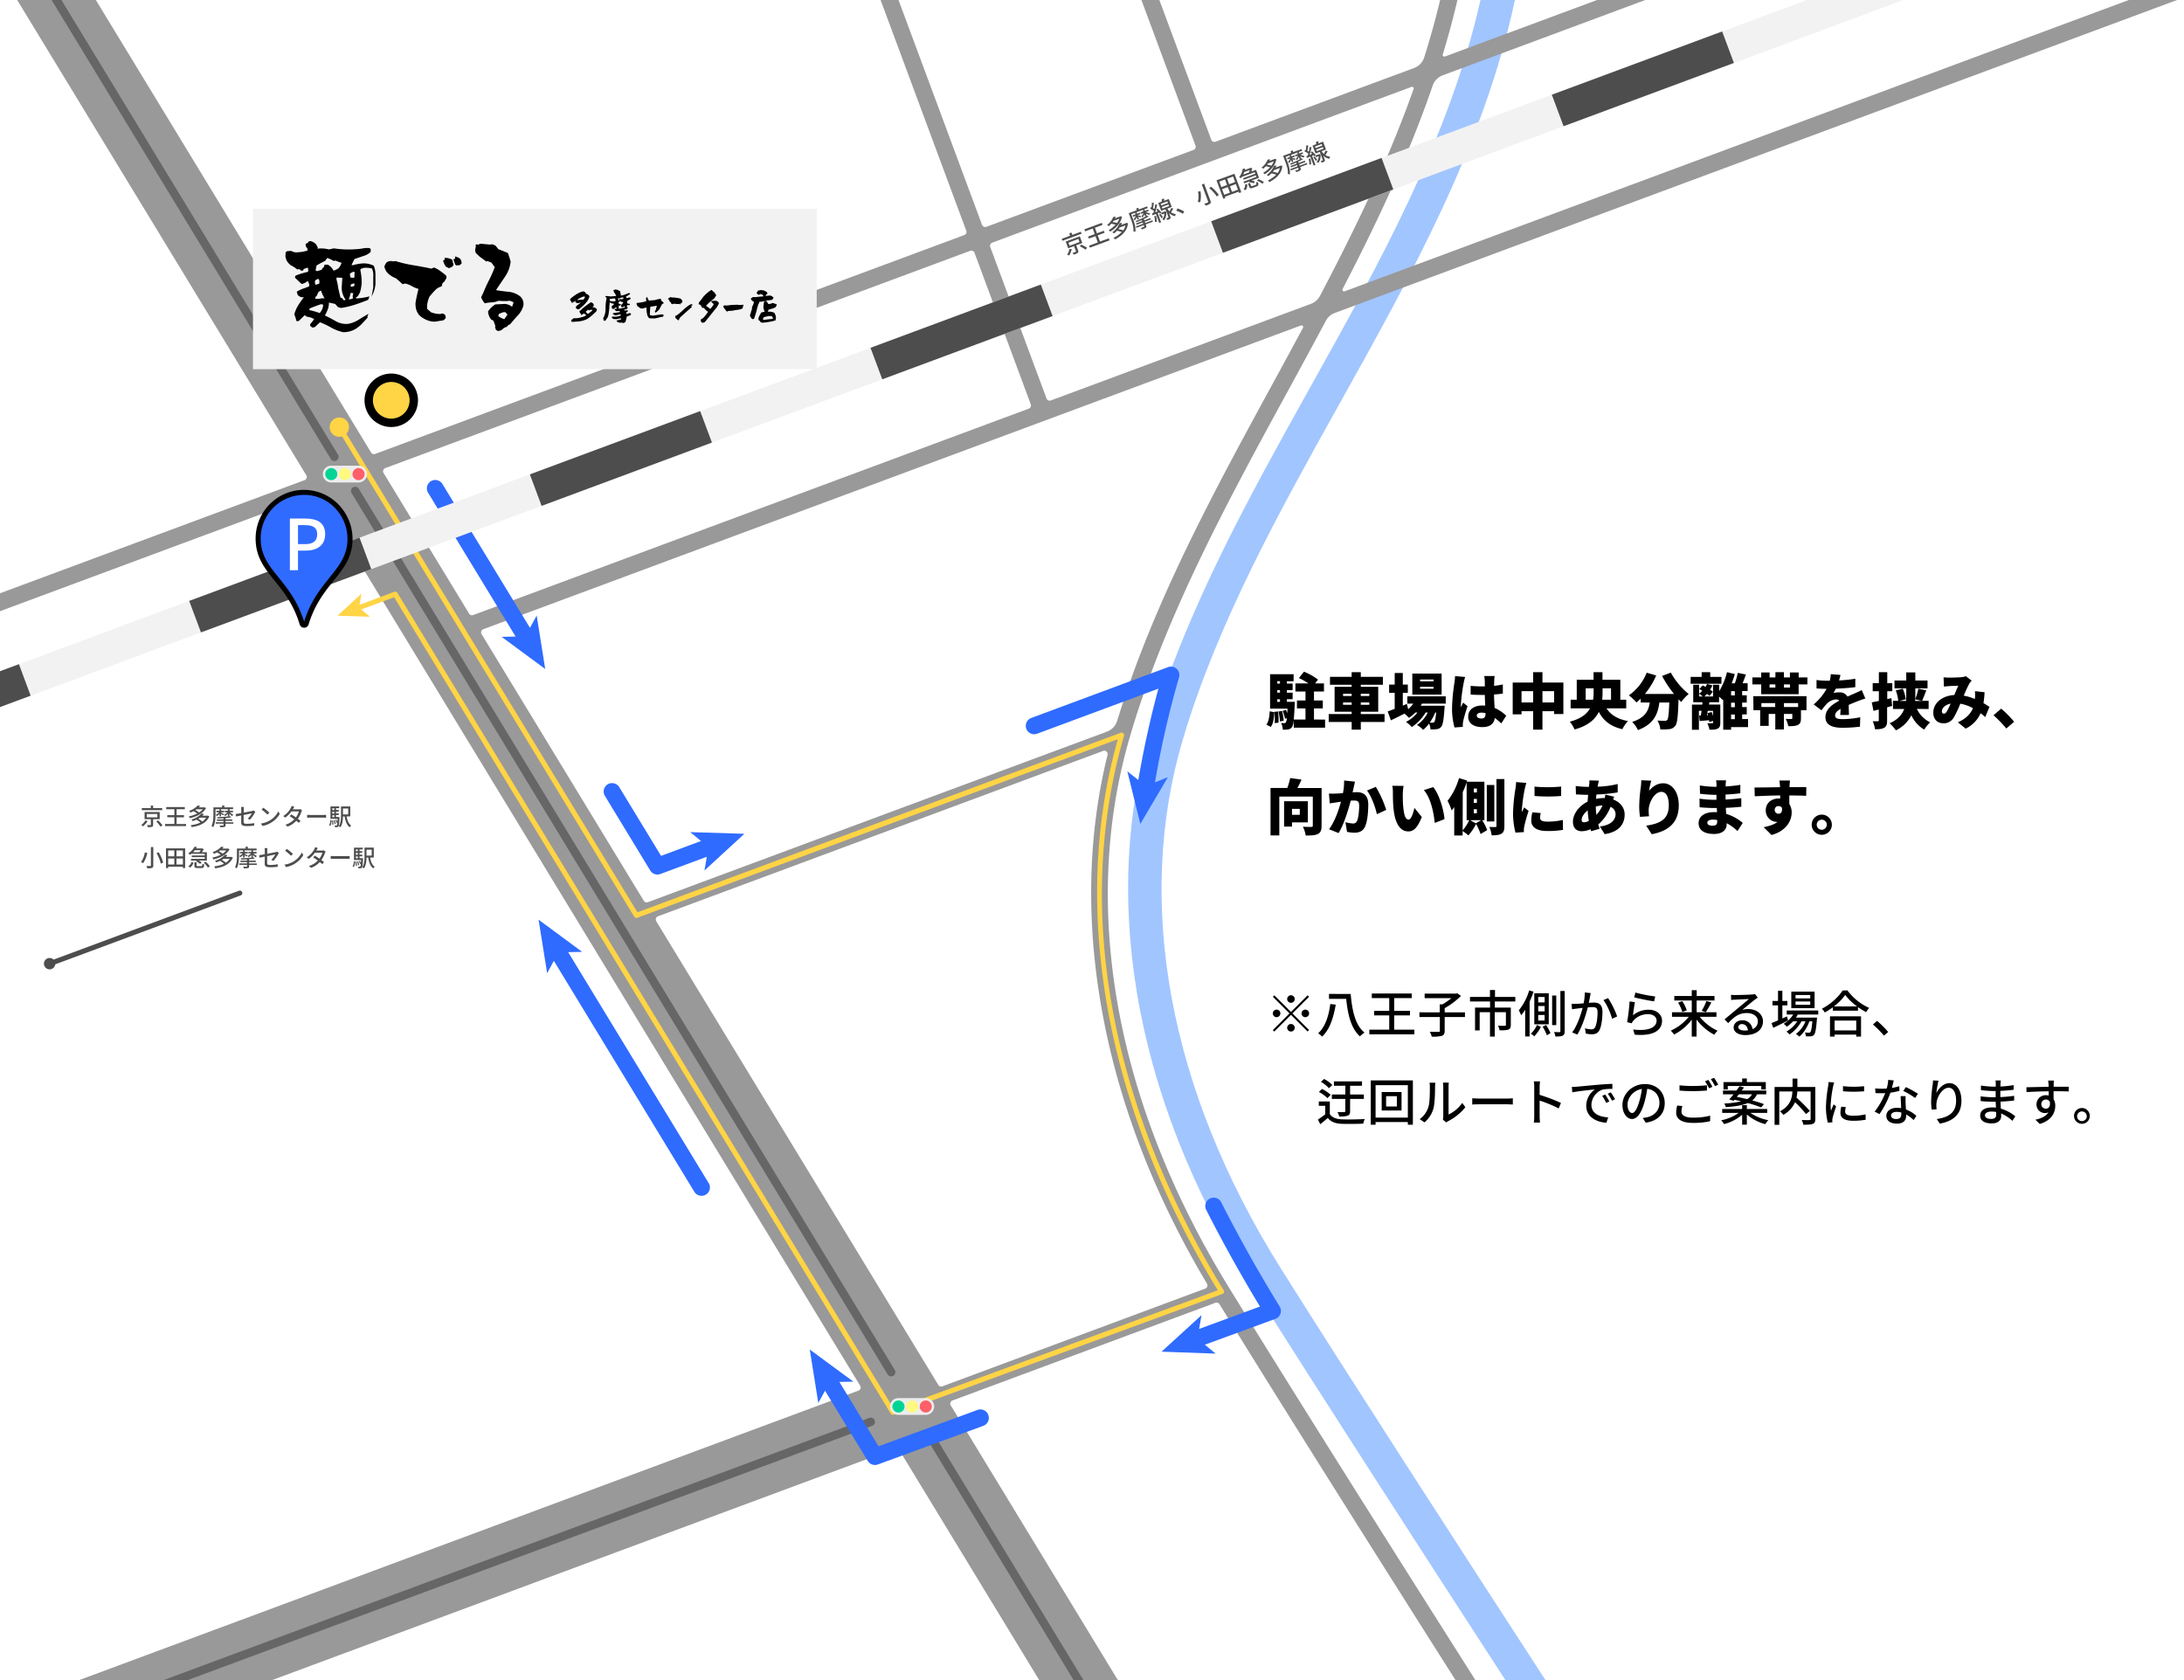 <svg xmlns="http://www.w3.org/2000/svg" xmlns:xlink="http://www.w3.org/1999/xlink" viewBox="0 0 1300 1000"><defs><style>.cls-1{fill:none;}.cls-2{clip-path:url(#clip-path);}.cls-3{fill:#fff;}.cls-4{fill:#a1c5ff;}.cls-5{fill:#999;}.cls-6{fill:#666;}.cls-7{fill:#2f6bff;}.cls-8{fill:#ffd445;}.cls-9{fill:#ededed;}.cls-10{fill:#00d495;}.cls-11{fill:#fff97f;}.cls-12{fill:#ff5f68;}.cls-13{fill:#f2f2f2;}.cls-14{fill:#4d4d4d;}</style><clipPath id="clip-path"><rect class="cls-1" width="1300" height="1000"/></clipPath></defs><g id="レイヤー_2" data-name="レイヤー 2"><g id="レイヤー_3" data-name="レイヤー 3"><g class="cls-2"><rect class="cls-3" width="1300" height="1000"/><path class="cls-4" d="M919.91,1000H896.06C846,922.85,784.91,828.36,745.64,765.92c-36-57.31-59.26-116.4-69-175.63-9-54.85-6.19-107.4,8.35-156.2C706.45,362.16,743.93,295,780.17,230,821,156.89,862.82,81.87,881.23,0h20.51c-18.43,86.19-61.82,164-104.1,239.76-35.72,64-72.66,130.22-93.46,200-29,97.43-8.3,209.47,58.38,315.47C803.66,820.59,868.64,921.09,919.91,1000Z"/><path class="cls-5" d="M672.42,439c21-72,58-140,93.9-205.76,7.64-14,15.32-28.12,22.89-42.31a10,10,0,0,1,5.33-4.67L1295.89,0h-28.73L800.4,173.39a1,1,0,0,1-1.23-1.4c20.35-39.17,39.28-79.26,53.6-121a10,10,0,0,1,6-6.17L979.36,0H950.64L860.08,33.64a1,1,0,0,1-1.3-1.23q4.89-16,8.74-32.41H857.23q-4.14,17.27-9.48,34.13a10,10,0,0,1-6,6.34L723.56,84.35A2,2,0,0,1,721,83.18L690.09,0H679.41L711.6,86.67a2,2,0,0,1-1.17,2.57L587.12,135a2,2,0,0,1-2.57-1.17L534.83,0H524.16l51,137.34a2,2,0,0,1-1.17,2.57L223.31,270.19a2,2,0,0,1-2.41-.84L57.05,0H10.23L182.31,282.87a2,2,0,0,1-1,2.91L0,353.13V363.8l187.31-69.59a2,2,0,0,1,2.41.84L512,824.8a2,2,0,0,1-1,2.91L47.16,1000H162L532.86,862.24a2,2,0,0,1,2.41.84L618.56,1000h46.82L565.92,836.51a2,2,0,0,1,1-2.91l156.55-58.16a2,2,0,0,1,2.4.82c37.49,60.87,93.08,149,140.5,223.74h11.83c-49.38-77.85-108.49-171.51-146.82-233.87C663.89,656.35,643,540.16,672.42,439Zm169-386c-15,42.43-34.73,83.23-55.74,123.14a10,10,0,0,1-5.37,4.71L625.5,238.35a2,2,0,0,1-2.57-1.17L589.43,147a2,2,0,0,1,1.18-2.57l249.54-92.7A1,1,0,0,1,841.45,53ZM229.32,278.62,577.49,149.29a2,2,0,0,1,2.57,1.17l33.49,90.2a2,2,0,0,1-1.17,2.57L281.65,366.09a2,2,0,0,1-2.41-.84l-50.93-83.72A2,2,0,0,1,229.32,278.62Zm58.34,95.9,486.7-180.8a1,1,0,0,1,1.23,1.42q-9,16.73-18.05,33.28C722.61,292.48,686.55,358.65,665,429a10,10,0,0,1-6.08,6.48L385.62,537a2,2,0,0,1-2.41-.84L286.65,377.43A2,2,0,0,1,287.66,374.52Zm270.85,449.8-167.89-276a2,2,0,0,1,1-2.91l265-98.45a2,2,0,0,1,2.63,2.36c-11.18,45.41-12.76,93.87-4.67,144.28,9.21,57.41,30.68,114.74,63.86,170.49a2,2,0,0,1-1,2.89L560.92,825.16A2,2,0,0,1,558.51,824.32Z"/><path class="cls-6" d="M644.89,1000h-5.84L553.11,858.73a2.5,2.5,0,1,1,4.27-2.6Z"/><path class="cls-6" d="M530.49,819.24a2.51,2.51,0,0,1-2.14-1.2l-319-524.41a2.5,2.5,0,1,1,4.27-2.59l319,524.4a2.5,2.5,0,0,1-2.13,3.8Z"/><path class="cls-6" d="M200.36,274.06a2.58,2.58,0,0,1-1.3.36,2.51,2.51,0,0,1-2.14-1.2L30.71,0h5.85L201.19,270.62A2.5,2.5,0,0,1,200.36,274.06Z"/><path class="cls-6" d="M519.07,848.7,111.77,1000H97.43l419.9-156a2.5,2.5,0,1,1,1.74,4.68Z"/><path class="cls-7" d="M324.54,398.21l-5.09-31.83-4,7.31-52-85.43a5,5,0,1,0-8.54,5.19l52,85.43-8.32.17Z"/><path class="cls-7" d="M443.08,496.29l-32.23-1,6.42,5.29-23.79,8.84-24.88-40.9a5,5,0,0,0-8.55,5.2l27,44.42a5,5,0,0,0,4.27,2.41,4.82,4.82,0,0,0,1.74-.32l27.66-10.27-1.41,8.19Z"/><path class="cls-7" d="M700.41,398.1a5,5,0,0,0-5.15-1l-81.35,30.22a5,5,0,1,0,3.49,9.37l72.12-26.79c-4.81,17.73-8.81,36-11.94,54.39l-6.55-5.2,7.74,31.3,16.39-27.77-7.67,3.07a561.45,561.45,0,0,1,14.31-62.5A5,5,0,0,0,700.41,398.1Z"/><path class="cls-7" d="M761.7,777.66c-12.56-20.43-24.27-41.32-34.8-62.07a5,5,0,0,0-8.92,4.53c9.76,19.23,20.52,38.57,32,57.56L713.75,791l1.44-8.19-23.82,21.73,32.23,1.16-6.41-5.31,42-15.41a5,5,0,0,0,3-3.06A5,5,0,0,0,761.7,777.66Z"/><path class="cls-7" d="M588.28,842.2a5,5,0,0,0-6.41-3l-58.93,21.64-23.3-38.3,8.32-.17L482,803.24l5.09,31.84,4-7.31,25.43,41.81a5,5,0,0,0,4.28,2.4,5,5,0,0,0,1.72-.31l62.78-23A5,5,0,0,0,588.28,842.2Z"/><path class="cls-7" d="M421.81,704.17,338.2,566.73l8.31-.17L320.58,547.4l5.1,31.83,4-7.31,83.62,137.45a5,5,0,0,0,4.27,2.4,5,5,0,0,0,4.27-7.6Z"/><path class="cls-8" d="M728.4,768c-68-110.64-89.09-227.83-59.34-330a1.5,1.5,0,0,0-2-1.82L379.44,543,206.17,258.2A5.76,5.76,0,1,0,202,260a5.7,5.7,0,0,0,1.61-.23L377.52,545.64a1.51,1.51,0,0,0,1.81.63L665.36,440c-13.45,47.85-15.9,99.32-7.29,153C667.52,652,690,710.82,724.89,768L532.12,838.76,236.53,352.87a1.49,1.49,0,0,0-1.8-.63L214,360l1.15-6.63-14.24,13.1,19.33.62L215,362.76l19.59-7.27L530.19,841.37a1.5,1.5,0,0,0,1.29.72A1.52,1.52,0,0,0,532,842l195.65-71.84a1.5,1.5,0,0,0,.76-2.19Z"/><path class="cls-9" d="M551.06,832.16H534.78a5,5,0,1,0,0,10h16.28a5,5,0,1,0,0-10Z"/><circle class="cls-10" cx="534.81" cy="837.18" r="3.6"/><circle class="cls-11" cx="542.92" cy="837.18" r="3.6"/><circle class="cls-12" cx="551.03" cy="837.18" r="3.6"/><path class="cls-9" d="M213.45,277.18H197.17a5,5,0,1,0,0,10h16.28a5,5,0,0,0,0-10Z"/><circle class="cls-10" cx="197.2" cy="282.2" r="3.6"/><circle class="cls-11" cx="205.31" cy="282.2" r="3.6"/><circle class="cls-12" cx="213.42" cy="282.2" r="3.6"/><polygon class="cls-13" points="1132.97 0 18.24 414.08 0 420.86 0 399.52 11.27 395.33 1075.52 0 1132.97 0"/><polygon class="cls-14" points="18.24 414.08 0 420.86 0 399.52 11.27 395.33 18.24 414.08"/><path class="cls-14" d="M119.62,376.42l-7-18.75L214,320l7,18.75ZM322.39,301.1l-7-18.75,101.38-37.66,7,18.74Zm202.77-75.33-7-18.75,101.38-37.66,7,18.75Zm202.78-75.32-7-18.75L822.35,94l7,18.75ZM930.7,75.13l-7-18.75,101.39-37.66,7,18.75Z"/><path class="cls-14" d="M643.8,139.11l-11.39,4.22-.43-1.17,5-1.86-.52-1.4,1.3-.48.52,1.4,5.08-1.88ZM640.59,146l1.15,3.09c.24.65.22,1.05-.21,1.4a8.55,8.55,0,0,1-2.3,1.05,5.5,5.5,0,0,0-.82-1c.79-.26,1.62-.57,1.83-.66s.28-.17.22-.34l-1.14-3.06-3.49,1.3-1.48-4,8.4-3.11,1.48,4Zm-2.66,2.19a12.72,12.72,0,0,1-1.48,3.86,6.89,6.89,0,0,0-1.27-.35,9.14,9.14,0,0,0,1.37-3.45Zm-1.27-1.92,5.89-2.19-.69-1.86L636,144.44Zm7-.66a23.85,23.85,0,0,1,3.45,1.9l-1,1.06a21.78,21.78,0,0,0-3.42-2Z"/><path class="cls-14" d="M660,141.86l.45,1.21-11.72,4.35-.45-1.21,5.19-1.92-1.38-3.72L648.11,142l-.45-1.19,4-1.47-1.23-3.32-4.54,1.68-.44-1.19,10.39-3.85.45,1.19-4.57,1.69,1.23,3.32,4.11-1.52.44,1.19-4.11,1.53,1.38,3.71Z"/><path class="cls-14" d="M667.84,128.92c-.53,3.69-3.66,6.85-6.94,8.94a3.85,3.85,0,0,0-1-.84,17.93,17.93,0,0,0,4.12-3.28,13.22,13.22,0,0,0-2.56-.57c-.42.47-.89.94-1.41,1.42a4.11,4.11,0,0,0-1.15-.61,11.46,11.46,0,0,0,3.74-4.85l1.46-.2c-.14.35-.29.71-.46,1.06l3-1.12.18-.13Zm3.53,3.9c-.19,4.42-3.53,7.46-7.64,9.69a3.91,3.91,0,0,0-.94-.92,17.88,17.88,0,0,0,4.92-3.48,13.63,13.63,0,0,0-2.85-.75c-.52.53-1.09,1.07-1.73,1.61a3.63,3.63,0,0,0-1.08-.67,12.69,12.69,0,0,0,4.4-5.49l1.46-.18a11.1,11.1,0,0,1-.55,1.25l2.85-1.06.19-.13Zm-8.56-1.35c-.15.24-.33.48-.51.72a12.48,12.48,0,0,1,2.59.54,9.08,9.08,0,0,0,1.39-2.54Zm3.64,3.94c-.22.32-.45.63-.71,1a14,14,0,0,1,2.84.71,7.36,7.36,0,0,0,1.32-2.94Z"/><path class="cls-14" d="M673.36,127.51l1.13,3.07c.76,2,1.7,5.1,1.31,7.47a5.06,5.06,0,0,0-1.19-.4c.31-2.17-.55-4.77-1.24-6.65l-1.52-4.09,4.81-1.79-.37-1,1.26-.47.37,1,4.89-1.81.37,1Zm3.71,3.16-.53-1.43a6.22,6.22,0,0,1-1,1.87,3.76,3.76,0,0,0-.86-.46,5.93,5.93,0,0,0,1.33-2.18l-1.5.55-.31-.84,1.74-.64-.3-.83.89-.33.31.82,1.68-.62.31.84-1.68.62,0,.15c.49.07,1.69.28,2,.36l-.34.87c-.27-.12-.86-.31-1.39-.47l.52,1.39Zm4.58,2.06,4.29-1.59.31.81-4.3,1.6.3.78c.22.61.17.92-.26,1.23a10.39,10.39,0,0,1-2.29,1,4.12,4.12,0,0,0-.71-.8c.77-.26,1.64-.58,1.86-.66s.27-.17.19-.37l-.28-.76-4.32,1.6-.3-.81,4.32-1.6-.27-.74-3.65,1.35-.3-.81,3.64-1.35-.24-.67c-1.07.47-2.17.92-3.19,1.31a2.94,2.94,0,0,0-.5-.66,51.31,51.31,0,0,0,6.84-3.17l1,.41a31,31,0,0,1-3,1.57l.28.76,3.7-1.37.3.81-3.7,1.38Zm0-3.89-.5-1.36a5.87,5.87,0,0,1-1,1.86,4.74,4.74,0,0,0-.87-.44,5.4,5.4,0,0,0,1.32-2.13l-1.4.52-.31-.84,1.68-.63-.3-.82.91-.35.31.83,1.93-.71.31.84-1.61.59a6.75,6.75,0,0,0,2.45.74,3.28,3.28,0,0,0-.39.93,7.55,7.55,0,0,1-2.09-.77l.52,1.4Z"/><path class="cls-14" d="M689.12,126.85l2,5.45-1.08.4-2-5.37c-.69.3-1.33.6-1.9.84l-.51-1,.9-.4c.12-.37.24-.79.35-1.22a13.75,13.75,0,0,0-2.24-1.27l.31-1,.48.21a15.87,15.87,0,0,0,.18-2.78h1.22c-.13,1.06-.3,2.32-.51,3.22.32.17.6.33.84.49a25.29,25.29,0,0,0,.47-2.73l1.18.08c-.31,1.44-.73,3.18-1.18,4.59l1.51-.67a10.6,10.6,0,0,0-.86-.8l.73-.69a11.53,11.53,0,0,1,2.23,2.27l-.78.78a7.62,7.62,0,0,0-.53-.72Zm-1,1.63a13,13,0,0,1,.38,3.65,6,6,0,0,0-1.05-.1,10.6,10.6,0,0,0-.41-3.35Zm10.28-4.35c-.42.77-.9,1.6-1.34,2.26a5.66,5.66,0,0,0,2.81,1,4.61,4.61,0,0,0-.37,1.26,6.72,6.72,0,0,1-3.67-1.88l.8,2.15c.2.55.24.9-.08,1.21a4.66,4.66,0,0,1-1.63.81,4.78,4.78,0,0,0-.71-.93c.53-.18,1-.37,1.18-.44s.18-.11.13-.25l-1.77-4.78-2.57.95-1.75-4.71,2.1-.78a12.57,12.57,0,0,0,0-1.51l1.46-.28c0,.45-.12.91-.19,1.33l2.9-1.08,1.75,4.71-2.59,1,0,.09a9.38,9.38,0,0,0,1.35,1.56,15.77,15.77,0,0,0,.9-2Zm-7.72,3.16a10.82,10.82,0,0,1,1.5,2l-.82.64a9.7,9.7,0,0,0-1.46-2.09Zm.56-5,4-1.49-.35-.94-4,1.48Zm2.83,3.57a6.65,6.65,0,0,1-1.17,5.26,4.05,4.05,0,0,0-1.07-.56,5.12,5.12,0,0,0,1.23-3.45l-1.55.57-.38-1,2-.75.16-.08Zm-2.15-1.72,4-1.49-.35-.94-4,1.48Z"/><path class="cls-14" d="M700.16,125.39l.73-1.34a25.06,25.06,0,0,1,4,1.82l-.76,1.36A24.48,24.48,0,0,0,700.16,125.39Z"/><path class="cls-14" d="M714.58,113.81a16.81,16.81,0,0,1-.18,6.61,5.41,5.41,0,0,0-1.41-.21,13.53,13.53,0,0,0,.12-6.14Zm2.14-4.49,3.8,10.24c.3.82.22,1.25-.21,1.65a8.93,8.93,0,0,1-2.53,1.19,6.42,6.42,0,0,0-1-1.09c.91-.29,1.87-.65,2.14-.76s.33-.23.23-.49l-3.8-10.25Zm4.06,1.79a22.42,22.42,0,0,1,4.67,4.86l-1.13,1a23.82,23.82,0,0,0-4.55-5Z"/><path class="cls-14" d="M734.77,103.42l4.09,11-1.26.47-.29-.8-8.21,3,.3.8-1.21.45-4.09-11Zm-9,4.68,1.22,3.28,3.41-1.27-1.22-3.28Zm2.91,7.83,3.41-1.27-1.24-3.33-3.41,1.27Zm5.29-10.88-3.55,1.32,1.21,3.28,3.56-1.32Zm2.91,7.84-1.24-3.34-3.55,1.32,1.23,3.34Z"/><path class="cls-14" d="M739.4,105.08c-.19.34-.42.66-.65,1a4.4,4.4,0,0,0-1.2-.57,10,10,0,0,0,2.14-5l1.4-.24c-.05.31-.1.61-.17.92l3.23-1.2.18-.11,1,.22a13.74,13.74,0,0,1-.48,2l2.81-1,1.75,4.74-4.54,1.68a8.89,8.89,0,0,1,2,.43l-.5,1.16a9.35,9.35,0,0,0-2.85-.6l.25-.57-3.2,1.19-.37-1,7.65-2.84-.34-.92L740.31,107l-.35-.93,7.23-2.68-.33-.89-7.4,2.74Zm1.18-2.63a10.43,10.43,0,0,1-.56,1.46l3.46-1.28a10.51,10.51,0,0,0,.37-1.39Zm-.35,10.32a4.58,4.58,0,0,0,.93-3.06h1.23a5.28,5.28,0,0,1-.87,3.42Zm7.22-2.76c.5-.19.53-.39.14-1.59a3.5,3.5,0,0,0,1.21,0c.47,1.64.26,2.16-.84,2.56l-2.18.81c-1.43.53-1.88.33-2.29-.76l-.65-1.77,1.18-.44.65,1.76c.12.32.26.33.85.11Zm1.54-3.38a13,13,0,0,1,3.33,1.75l-.87,1a12.75,12.75,0,0,0-3.26-1.84Z"/><path class="cls-14" d="M759.74,94.78c-.53,3.69-3.65,6.85-6.94,8.94a4,4,0,0,0-.95-.84A18.09,18.09,0,0,0,756,99.6,13.05,13.05,0,0,0,753.4,99c-.42.47-.89.94-1.41,1.42a3.72,3.72,0,0,0-1.15-.6A11.58,11.58,0,0,0,754.58,95l1.46-.2c-.14.35-.29.7-.46,1l3-1.12.18-.13Zm3.54,3.9c-.2,4.42-3.54,7.46-7.65,9.69a3.91,3.91,0,0,0-.94-.92,17.88,17.88,0,0,0,4.92-3.48,13.47,13.47,0,0,0-2.85-.75,22.91,22.91,0,0,1-1.73,1.61,3.63,3.63,0,0,0-1.08-.67,12.69,12.69,0,0,0,4.4-5.49l1.47-.18a13.43,13.43,0,0,1-.56,1.25l2.85-1.06.19-.13Zm-8.56-1.35c-.16.24-.33.48-.52.72a13.44,13.44,0,0,1,2.6.54,9,9,0,0,0,1.38-2.54Zm3.63,3.94c-.22.32-.45.63-.7,1a13.92,13.92,0,0,1,2.83.71,7.52,7.52,0,0,0,1.33-2.94Z"/><path class="cls-14" d="M765.27,93.37l1.14,3.07c.75,2,1.69,5.1,1.31,7.47a5.68,5.68,0,0,0-1.2-.41c.32-2.16-.55-4.77-1.24-6.64l-1.52-4.1L768.58,91l-.37-1,1.26-.47.37,1,4.88-1.81.38,1ZM769,96.53l-.53-1.43a6,6,0,0,1-1,1.86,4.19,4.19,0,0,0-.86-.46,5.69,5.69,0,0,0,1.33-2.17l-1.5.55-.31-.84,1.74-.65-.3-.82.89-.33.31.82,1.68-.62.31.84L769,93.9l.05.15c.49.07,1.69.28,2,.35l-.35.88c-.27-.12-.86-.31-1.39-.47l.52,1.39Zm4.58,2.06,4.3-1.59.3.81-4.29,1.59.29.79c.22.61.18.92-.26,1.23a9.89,9.89,0,0,1-2.28,1,4.44,4.44,0,0,0-.72-.79c.77-.26,1.64-.58,1.86-.66s.27-.17.19-.37l-.28-.76-4.32,1.6-.3-.81L772.37,99l-.27-.73-3.65,1.35-.3-.81,3.65-1.35-.25-.67c-1.07.47-2.17.92-3.19,1.31a2.94,2.94,0,0,0-.5-.66,52.11,52.11,0,0,0,6.85-3.17l1,.41a32.51,32.51,0,0,1-3,1.57L773,97l3.7-1.37.3.81-3.7,1.38Zm0-3.89-.5-1.37a5.82,5.82,0,0,1-1,1.87,4.18,4.18,0,0,0-.87-.44,5.47,5.47,0,0,0,1.32-2.13l-1.39.51-.32-.84,1.68-.62-.3-.83.92-.34.3.83,1.93-.72.31.84-1.61.6a6.81,6.81,0,0,0,2.45.74,3.26,3.26,0,0,0-.38.93A7.53,7.53,0,0,1,774,93l.52,1.41Z"/><path class="cls-14" d="M781,92.71l2,5.45-1.07.4-2-5.37c-.7.3-1.33.6-1.9.84l-.51-1,.9-.39c.11-.38.24-.8.35-1.22a13.47,13.47,0,0,0-2.25-1.28l.32-1,.48.21a16.72,16.72,0,0,0,.17-2.78h1.23c-.13,1.07-.31,2.33-.51,3.22a8.88,8.88,0,0,1,.84.5,25.67,25.67,0,0,0,.46-2.74l1.18.08c-.3,1.44-.73,3.18-1.18,4.59l1.52-.67c-.27-.28-.59-.56-.87-.8l.73-.68a11.24,11.24,0,0,1,2.23,2.26l-.77.78c-.14-.22-.32-.45-.53-.72Zm-1,1.63a12.65,12.65,0,0,1,.38,3.65,5.94,5.94,0,0,0-1.05-.1,10.77,10.77,0,0,0-.4-3.34ZM790.25,90a25.43,25.43,0,0,1-1.34,2.26,5.6,5.6,0,0,0,2.81,1,5.44,5.44,0,0,0-.37,1.26,6.69,6.69,0,0,1-3.66-1.88l.79,2.15c.21.55.25.9-.07,1.21a4.8,4.8,0,0,1-1.64.82,4.89,4.89,0,0,0-.7-.94c.53-.18,1-.36,1.18-.44s.18-.11.13-.25l-1.78-4.78-2.57.95-1.75-4.71,2.1-.78a10.79,10.79,0,0,0,0-1.51l1.47-.28c-.06.46-.13.91-.2,1.33l2.9-1.08L789.29,89l-2.58,1,0,.09a9.38,9.38,0,0,0,1.35,1.56,13.32,13.32,0,0,0,.9-2Zm-7.72,3.16a10.71,10.71,0,0,1,1.5,2l-.82.64a9.7,9.7,0,0,0-1.46-2.09Zm.56-5,4-1.49-.36-.94-4,1.48Zm2.84,3.57a6.69,6.69,0,0,1-1.17,5.26,4.43,4.43,0,0,0-1.08-.56,5.07,5.07,0,0,0,1.23-3.45l-1.55.57-.37-1,2-.74.17-.09ZM783.78,90l4-1.49-.35-.94-4,1.48Z"/><path class="cls-14" d="M144.17,531.05a1.51,1.51,0,0,0-1.93-.88l-110.35,41a3.38,3.38,0,1,0,1,2.81l110.34-41A1.51,1.51,0,0,0,144.17,531.05Z"/><path class="cls-14" d="M87.88,488.73a12.54,12.54,0,0,1-2.73,3.11,7,7,0,0,0-1.07-.77,9.07,9.07,0,0,0,2.48-2.76Zm8.68-6.51H84.4V481h5.36v-1.5h1.38V481h5.42Zm-5.42,5.39v3.3c0,.7-.15,1.06-.68,1.24a8.51,8.51,0,0,1-2.53.18,5.12,5.12,0,0,0-.42-1.23c.84,0,1.73,0,1.95,0s.32-.06.32-.24v-3.27H86.06v-4.26h9v4.26Zm-3.78-1.12h6.29v-2H87.36Zm6.81,1.82a24.39,24.39,0,0,1,2.57,3l-1.27.66A21,21,0,0,0,93,488.89Z"/><path class="cls-14" d="M110.76,490.44v1.29H98.25v-1.29h5.53v-4H99.57V485.2h4.21v-3.54H98.94v-1.28H110v1.28h-4.87v3.54h4.38v1.28h-4.38v4Z"/><path class="cls-14" d="M122.62,481c-1.78,3.28-5.82,5.16-9.63,6a4.16,4.16,0,0,0-.6-1.12,17.58,17.58,0,0,0,5-1.64,13.94,13.94,0,0,0-2.2-1.43,17.12,17.12,0,0,1-1.82.84,4,4,0,0,0-.87-1,11.49,11.49,0,0,0,5.2-3.25l1.44.32c-.25.28-.52.56-.8.83h3.23l.2-.06Zm2,4.89c-1.73,4.08-5.91,5.77-10.55,6.43a4.18,4.18,0,0,0-.56-1.19,17.82,17.82,0,0,0,5.83-1.55,14.09,14.09,0,0,0-2.41-1.7,23.68,23.68,0,0,1-2.19.91,4.15,4.15,0,0,0-.78-1,12.5,12.5,0,0,0,6-3.61l1.45.33c-.3.34-.61.66-1,1h3l.23-.06ZM117,481.69a8.42,8.42,0,0,1-.73.49,13.54,13.54,0,0,1,2.25,1.41,9,9,0,0,0,2.18-1.9Zm2,5c-.32.22-.65.43-1,.64a13.86,13.86,0,0,1,2.41,1.65,7.29,7.29,0,0,0,2.27-2.29Z"/><path class="cls-14" d="M128.27,481.65v3.27c0,2.17-.18,5.38-1.38,7.47a4.91,4.91,0,0,0-1-.8c1-1.92,1.15-4.66,1.15-6.67v-4.37h5.14v-1.06h1.35v1.06h5.21v1.1Zm6,7.78h4.59v.87h-4.59v.84c0,.65-.15.93-.67,1.07a10.52,10.52,0,0,1-2.49.15,4.85,4.85,0,0,0-.39-1c.81,0,1.73,0,2,0s.31-.07.31-.28v-.82h-4.61v-.87H133v-.78h-3.89v-.87H133v-.71c-1.16.07-2.35.11-3.45.12a3.07,3.07,0,0,0-.23-.8,52.22,52.22,0,0,0,7.52-.58l.8.72a29.66,29.66,0,0,1-3.37.44v.81h4v.87h-4Zm-3.58-3.53v-1.52a5.94,5.94,0,0,1-1.63,1.38,4,4,0,0,0-.64-.72,5.78,5.78,0,0,0,2-1.59h-1.59v-.89h1.86v-.89h.95v.89h1.79v.89H131.6v.16c.44.23,1.49.85,1.77,1l-.63.7c-.21-.21-.7-.58-1.14-.92v1.48Zm4.93-.12v-1.46a5.7,5.7,0,0,1-1.63,1.39,4.41,4.41,0,0,0-.65-.72,5.34,5.34,0,0,0,2-1.54h-1.48v-.89h1.79v-.89h1v.89h2.06v.89H136.9a6.74,6.74,0,0,0,2,1.54,3.75,3.75,0,0,0-.69.75,7.94,7.94,0,0,1-1.69-1.46v1.5Z"/><path class="cls-14" d="M143.61,485.36c-1.34.26-2.52.52-3.09.64l-.27-1.47c.64-.08,1.92-.31,3.36-.57v-2.22a9.5,9.5,0,0,0-.1-1.42h1.67a9.6,9.6,0,0,0-.11,1.42v1.95c2.23-.43,4.47-.88,5.07-1a3.2,3.2,0,0,0,.85-.3l1,.83c-.11.17-.28.43-.39.64a19.88,19.88,0,0,1-2.88,4.08l-1.22-.71a13.22,13.22,0,0,0,2.38-3.13l-4.86,1v4c0,.92.31,1.23,1.92,1.23a22.26,22.26,0,0,0,4.4-.43l-.06,1.51a32.26,32.26,0,0,1-4.37.29c-2.87,0-3.35-.72-3.35-2.22Z"/><path class="cls-14" d="M160.81,488.22a13.41,13.41,0,0,0,4.86-5.29l.85,1.53a14.27,14.27,0,0,1-4.92,5.07,15.32,15.32,0,0,1-5.36,2.09l-.94-1.44A14.72,14.72,0,0,0,160.81,488.22Zm-.48-4.49-1.11,1.14a29.44,29.44,0,0,0-3.5-3l1-1.09A28.56,28.56,0,0,1,160.33,483.73Z"/><path class="cls-14" d="M174.46,481.45l-.16.28h3.38a3.54,3.54,0,0,0,1-.15l1.13.7a7.65,7.65,0,0,0-.38.86,15.88,15.88,0,0,1-2.14,4.23c.59.42,1.14.85,1.57,1.2l-1,1.23c-.39-.37-.92-.8-1.5-1.26a13.29,13.29,0,0,1-5.19,3.46l-1.28-1.12a12,12,0,0,0,5.3-3.22c-1-.71-2-1.39-2.79-1.91l1-1c.84.49,1.82,1.12,2.76,1.76a11.69,11.69,0,0,0,1.75-3.53h-4.43a15.73,15.73,0,0,1-3.7,3.67l-1.19-.92a12.88,12.88,0,0,0,4.49-4.78,7.34,7.34,0,0,0,.53-1.26l1.59.5C174.9,480.62,174.61,481.17,174.46,481.45Z"/><path class="cls-14" d="M184.93,485.08h7.62c.67,0,1.21-.06,1.56-.09v1.74c-.3,0-1-.07-1.56-.07h-7.62c-.78,0-1.61,0-2.09.07V485C183.3,485,184.17,485.08,184.93,485.08Z"/><path class="cls-14" d="M195.9,491.23a6.69,6.69,0,0,0,.73-3.17l.74.14a7.06,7.06,0,0,1-.77,3.42Zm6.19-4.91s0,.34,0,.49c-.16,3.39-.32,4.66-.67,5.09a1,1,0,0,1-.78.41,7.52,7.52,0,0,1-1.28,0,2.56,2.56,0,0,0-.28-1,7.39,7.39,0,0,0,1,.06.46.46,0,0,0,.39-.15,3.65,3.65,0,0,0,.34-1.55l-.46.19a8,8,0,0,0-.73-1.81l.56-.2a9,9,0,0,1,.66,1.42c0-.51.08-1.12.11-1.88H196.7V480h5.21v1.08H200v1h1.63v1H200v1.06h1.63v1H200v1.07Zm-3.84,2a15.33,15.33,0,0,1,.2,2.53l-.66.1a14.47,14.47,0,0,0-.17-2.56Zm-.44-7.19v1H199v-1Zm1.14,2.06h-1.14v1.06H199Zm-1.14,3.16H199v-1.07h-1.14Zm1.31,4.16a10.28,10.28,0,0,0-.49-2.25l.6-.13a10.36,10.36,0,0,1,.54,2.24Zm7.19-4.56c.4,2.41,1.22,4.42,2.74,5.42a3.78,3.78,0,0,0-.84,1.05c-1.78-1.26-2.6-3.56-3.06-6.47h-1c0,2.1-.31,4.73-1.51,6.46a5.25,5.25,0,0,0-1-.68c1.24-1.78,1.34-4.37,1.34-6.38V480h5.51v5.9Zm-2.16-4.71v3.5h3.11v-3.5Z"/><path class="cls-14" d="M87.67,507.66a16.56,16.56,0,0,1-2.47,6.13,6,6,0,0,0-1.24-.68,13.65,13.65,0,0,0,2.24-5.72Zm3.57-3.48v10.94c0,.87-.22,1.25-.77,1.48a8.63,8.63,0,0,1-2.79.23,6.2,6.2,0,0,0-.52-1.36c1,0,2,0,2.27,0s.39-.09.39-.38V504.18Zm3.19,3.1a22.81,22.81,0,0,1,2.69,6.19l-1.41.56a23.71,23.71,0,0,0-2.54-6.27Z"/><path class="cls-14" d="M110.2,504.94v11.78h-1.35v-.85H100.1v.85H98.81V504.94Zm-10.1,1.25v3.5h3.64v-3.5Zm0,8.36h3.64V511H100.1Zm8.75-8.36h-3.79v3.5h3.79Zm0,8.36V511h-3.79v3.56Z"/><path class="cls-14" d="M112.07,515.63a4.59,4.59,0,0,0,1.93-2.55l1.16.42a5.23,5.23,0,0,1-2,2.9Zm1.89-7.51a11.07,11.07,0,0,1-.95.7,4.41,4.41,0,0,0-.93-.95,9.88,9.88,0,0,0,3.74-3.94l1.4.27-.47.8h3.44l.21-.05.9.58a15.53,15.53,0,0,1-1.15,1.71h3v5H118.3a8.3,8.3,0,0,1,1.71,1.1l-.87.91a9.22,9.22,0,0,0-2.46-1.56l.43-.45h-3.42v-1.06h8.17v-1h-7.72v-1h7.72v-1H114Zm2-2.06a11.41,11.41,0,0,1-1,1.18h3.7a11.76,11.76,0,0,0,.83-1.18Zm3.81,9.48c.53,0,.63-.18.69-1.44a3.26,3.26,0,0,0,1.12.45c-.13,1.71-.51,2.12-1.68,2.12H117.6c-1.53,0-1.88-.35-1.88-1.52v-1.89H117v1.88c0,.35.13.4.76.4Zm2.62-2.63a13.12,13.12,0,0,1,2.52,2.8l-1.18.68a12.44,12.44,0,0,0-2.42-2.86Z"/><path class="cls-14" d="M136.62,505.54c-1.78,3.28-5.82,5.16-9.63,6a4.16,4.16,0,0,0-.6-1.12,17.58,17.58,0,0,0,5-1.64,13.94,13.94,0,0,0-2.2-1.43,17.12,17.12,0,0,1-1.82.84,4,4,0,0,0-.87-1,11.49,11.49,0,0,0,5.2-3.25l1.44.32c-.25.28-.52.56-.8.83h3.23l.2-.06Zm2,4.89c-1.73,4.08-5.91,5.77-10.55,6.43a4.18,4.18,0,0,0-.56-1.19,17.82,17.82,0,0,0,5.83-1.55,14.09,14.09,0,0,0-2.41-1.7,23.68,23.68,0,0,1-2.19.91,4.15,4.15,0,0,0-.78-1,12.5,12.5,0,0,0,6-3.61l1.45.34c-.3.33-.61.65-1,1h3l.23-.06ZM131,506.19a8.42,8.42,0,0,1-.73.49,13.54,13.54,0,0,1,2.25,1.41,9,9,0,0,0,2.18-1.9Zm2.05,5c-.32.22-.65.43-1,.64a13.86,13.86,0,0,1,2.41,1.65,7.29,7.29,0,0,0,2.27-2.29Z"/><path class="cls-14" d="M142.27,506.15v3.27c0,2.17-.18,5.38-1.38,7.47a4.91,4.91,0,0,0-1-.8c1.05-1.92,1.15-4.66,1.15-6.67v-4.37h5.14V504h1.35v1.06h5.21v1.1Zm6,7.78h4.59v.87h-4.59v.84c0,.65-.15.93-.67,1.07a10.52,10.52,0,0,1-2.49.15,4.85,4.85,0,0,0-.39-1c.81,0,1.73,0,2,0s.31-.07.31-.28v-.82h-4.61v-.87H147v-.78h-3.89v-.87H147v-.71c-1.16.07-2.35.11-3.45.12a3.07,3.07,0,0,0-.23-.8,52.22,52.22,0,0,0,7.52-.58l.8.72a29.66,29.66,0,0,1-3.37.44v.81h4v.87h-4Zm-3.58-3.53v-1.52a5.94,5.94,0,0,1-1.63,1.38,4,4,0,0,0-.64-.72,5.78,5.78,0,0,0,2-1.59h-1.59v-.89h1.86v-.89h.95v.89h1.79V508H145.6v.16c.44.23,1.49.85,1.77,1l-.63.7c-.21-.21-.7-.58-1.14-.92v1.48Zm4.93-.12v-1.46a5.7,5.7,0,0,1-1.63,1.39,4.41,4.41,0,0,0-.65-.72,5.34,5.34,0,0,0,2-1.54h-1.48v-.89h1.79v-.89h1v.89h2.06V508H150.9a6.58,6.58,0,0,0,2,1.54,3.75,3.75,0,0,0-.69.75,7.94,7.94,0,0,1-1.69-1.46v1.5Z"/><path class="cls-14" d="M157.61,509.86c-1.34.26-2.52.52-3.09.64l-.27-1.47c.64-.08,1.92-.31,3.36-.57v-2.22a9.5,9.5,0,0,0-.1-1.42h1.67a9.6,9.6,0,0,0-.11,1.42v1.95c2.23-.43,4.47-.88,5.07-1a3.2,3.2,0,0,0,.85-.3l1,.83c-.11.17-.28.43-.39.64a19.88,19.88,0,0,1-2.88,4.08l-1.22-.71a13.22,13.22,0,0,0,2.38-3.13l-4.86,1v4c0,.92.31,1.23,1.92,1.23a22.26,22.26,0,0,0,4.4-.43l-.06,1.51a32.26,32.26,0,0,1-4.37.29c-2.87,0-3.35-.72-3.35-2.22Z"/><path class="cls-14" d="M174.81,512.72a13.41,13.41,0,0,0,4.86-5.29l.85,1.53A14.27,14.27,0,0,1,175.6,514a15.32,15.32,0,0,1-5.36,2.09l-.94-1.44A14.72,14.72,0,0,0,174.81,512.72Zm-.48-4.49-1.11,1.14a29.44,29.44,0,0,0-3.5-3l1-1.09A28.56,28.56,0,0,1,174.33,508.23Z"/><path class="cls-14" d="M188.46,506l-.16.28h3.38a3.54,3.54,0,0,0,1-.15l1.13.7a7.65,7.65,0,0,0-.38.86,15.88,15.88,0,0,1-2.14,4.23c.59.42,1.14.85,1.57,1.2l-1,1.23c-.39-.37-.92-.8-1.5-1.26a13.29,13.29,0,0,1-5.19,3.46l-1.28-1.12a12,12,0,0,0,5.3-3.22c-1-.71-2-1.39-2.79-1.91l1-1c.84.49,1.82,1.12,2.76,1.76a11.69,11.69,0,0,0,1.75-3.53h-4.43a15.73,15.73,0,0,1-3.7,3.67l-1.19-.92a12.88,12.88,0,0,0,4.49-4.78,7,7,0,0,0,.53-1.26l1.59.5C188.9,505.12,188.61,505.67,188.46,506Z"/><path class="cls-14" d="M198.93,509.58h7.62c.67,0,1.21-.06,1.56-.09v1.74c-.3,0-1-.07-1.56-.07h-7.62c-.78,0-1.61,0-2.09.07v-1.74C197.3,509.52,198.17,509.58,198.93,509.58Z"/><path class="cls-14" d="M209.9,515.73a6.69,6.69,0,0,0,.73-3.17l.74.14a7.06,7.06,0,0,1-.77,3.42Zm6.19-4.91s0,.34,0,.49c-.16,3.39-.32,4.66-.67,5.09a1,1,0,0,1-.78.41,7.52,7.52,0,0,1-1.28,0,2.56,2.56,0,0,0-.28-1,7.39,7.39,0,0,0,1,.06.46.46,0,0,0,.39-.15,3.65,3.65,0,0,0,.34-1.55l-.46.19a8,8,0,0,0-.73-1.81l.56-.2a9,9,0,0,1,.66,1.42c0-.51.08-1.12.11-1.88H210.7v-7.34h5.21v1.08H214v1h1.63v1H214v1.06h1.63v1H214v1.07Zm-3.84,2a15.33,15.33,0,0,1,.2,2.53l-.66.1a14.47,14.47,0,0,0-.17-2.56Zm-.44-7.19v1H213v-1Zm1.14,2.06h-1.14v1.06H213Zm-1.14,3.16H213v-1.07h-1.14Zm1.31,4.16a10.28,10.28,0,0,0-.49-2.25l.6-.13a10.36,10.36,0,0,1,.54,2.24Zm7.19-4.56c.4,2.41,1.22,4.42,2.74,5.42a3.78,3.78,0,0,0-.84,1c-1.78-1.26-2.6-3.56-3.06-6.47h-1c0,2.1-.31,4.73-1.51,6.46a5.25,5.25,0,0,0-1-.68c1.24-1.78,1.34-4.37,1.34-6.38v-5.3h5.51v5.9Zm-2.16-4.71v3.5h3.11v-3.5Z"/><path class="cls-7" d="M208,325.41c-2.74,16.13-18.57,22-25.76,45.83a1.24,1.24,0,0,1-2.37,0c-7.88-26.12-26.16-30.68-26.16-50.83a27.35,27.35,0,0,1,29.19-27.29C199,294.17,210.69,309.43,208,325.41Z"/><path d="M181,373.62h0a2.71,2.71,0,0,1-2.62-1.95c-3.65-12.09-9.62-19.5-14.89-26-6.09-7.56-11.34-14.09-11.34-25.22a29,29,0,0,1,9.13-21.06,28.65,28.65,0,0,1,42.18,3.15,29.48,29.48,0,0,1,6,23.16h0c-1.38,8.13-5.8,13.61-10.91,20-5.27,6.55-11.24,14-14.89,26.06A2.72,2.72,0,0,1,181,373.62Zm0-79.06a25.85,25.85,0,0,0-25.83,25.85c0,10.08,4.71,15.93,10.68,23.33,5.32,6.61,11.33,14.08,15.17,26.25,3.83-12.17,9.85-19.64,15.17-26.25,4.85-6,9-11.22,10.29-18.59a26.47,26.47,0,0,0-5.35-20.79,25.34,25.34,0,0,0-18.37-9.75C182.19,294.58,181.6,294.56,181,294.56Z"/><path class="cls-3" d="M172.54,308.65h9.3c6.83,0,11.71,2.38,11.71,9.3,0,6.71-4.88,9.79-11.55,9.79h-4.62v11.63h-4.84Zm9,15.22c4.92,0,7.26-1.88,7.26-5.92s-2.54-5.38-7.42-5.38h-4v11.3Z"/><circle class="cls-8" cx="232.89" cy="238.26" r="13.41"/><path d="M232.89,254.17a15.91,15.91,0,1,1,15.91-15.91A15.92,15.92,0,0,1,232.89,254.17Zm0-26.82a10.91,10.91,0,1,0,10.91,10.91A10.91,10.91,0,0,0,232.89,227.35Z"/><rect class="cls-13" x="150.58" y="124.23" width="335.56" height="95.51"/><path d="M204.27,197.72a25.58,25.58,0,0,1-7-2.67,57.19,57.19,0,0,0-6.79-3.25l-3.05,2.87L186,195l-1.28-.93-.18-.94L187,190a8.75,8.75,0,0,0-4.33-1.46l-1.29-.94-3.64,3.52h-1.28a22.71,22.71,0,0,0-1.29-4,20.52,20.52,0,0,1,2.34-5.39,55.5,55.5,0,0,1,3.4-4.86,4,4,0,0,1-3.69-1.29l-.59-1.94a17.67,17.67,0,0,1,3.58-1.75q1.81-.65,3.75-1.41l.17-1-.64-1.93-.65-.12a6.5,6.5,0,0,1-3.34,1.59l-3.87-3.7v-.64l.36-.65a46.33,46.33,0,0,1,7.32-2.22l.18-.65-.18-1.75h-.64l-1.12.46-.76.18-.35.94-1.11.17-1.12-.93h-.64l-.65.17a17.53,17.53,0,0,0-4-2.58l-1.29-1.29a7.6,7.6,0,0,1-1.76-4.33l.18-1.11-.18-.65.94-.94,2.58-.17a5.83,5.83,0,0,0,4,.82,25,25,0,0,0,5.63-1V148a3.7,3.7,0,0,1-1.12-2.4l.3-.65,1-.35.59-.93,1-.18a6.83,6.83,0,0,1,3.34,1.93l1,1.76-.17.82a18.42,18.42,0,0,1,6.85.47l2.87-.64a60.11,60.11,0,0,0,16.53.17,15.07,15.07,0,0,1,4.62-.35l.82.47v1.76a9,9,0,0,1-3.69,2.28L211,154.18l-1.76,3.52.76.17a25.83,25.83,0,0,1,6.74-1.11,13.54,13.54,0,0,1,5.74,1.41,13.78,13.78,0,0,1,1,5.3v5.6a17.74,17.74,0,0,1-2.11,7l-.3.82c.43-2,.8-4,1.12-5.8v-6.68a9.14,9.14,0,0,0-.82-4.63,16,16,0,0,0-4.81-.35l-1.93.64-.12.82a34.38,34.38,0,0,1,.76,7.33,25.57,25.57,0,0,1-.61,4.42,9.68,9.68,0,0,1-1.91,3.9l-1,.52.52.59a45.25,45.25,0,0,0,7.68-1.23l-.82,2.05q-3.87,1.58-7.85,2.87A51.72,51.72,0,0,1,203,183.3l-1.76-.47-1.76-1.93-3.69-.82a11.27,11.27,0,0,1-.7,4.1,28.41,28.41,0,0,1-1.7,3.58q3.39,1.63,6.59,3.48a12.32,12.32,0,0,0,7.35,1.5,17.77,17.77,0,0,0,6.24-2.49c1.94-1.23,3.86-2.38,5.78-3.43l-.65,1.58.12.65q-1.59,1.75-3.25,3.51a21.55,21.55,0,0,1-3.61,3.05A14.09,14.09,0,0,1,204.27,197.72Zm-14-11.37a7.9,7.9,0,0,0,2.11-5l-1.29-.29q-3.33,1.11-6.74,2.52l-.29,1A40.68,40.68,0,0,1,190.32,186.35ZM190,168.89l.17-1.41-.35-1.29-.64-.17-1.58.82-.18,1.29.35,1.4Zm3.22,8.67a16.64,16.64,0,0,1-2.11-4.63l-1.46.76-1.23,2.58-.65.47-.17,1.11h2.22l1.76-.29Zm5.92-16.64a10.78,10.78,0,0,0,2.4-1.29,8.92,8.92,0,0,0,1.76-3.22,21.15,21.15,0,0,1-3.52-1.29l-1.29.18a16.43,16.43,0,0,0-3.69-1.76l-1.29,1.76a48.92,48.92,0,0,0-5.09,2.75,22.11,22.11,0,0,0-.53,3l.82.35,2.75-.82.59-1.11.64-.3.53-1.64h1.88a8.16,8.16,0,0,1,3.39,3.52Zm6.68,17.58a11.85,11.85,0,0,1-2.4-7.68l.35-5.45c-1.13-.07-2.27-.13-3.4-.17l-.12,1a37.62,37.62,0,0,1,1.12,5.57l1.29,5.33,1.11.47.76,1.11Zm4.16-.65v-1.93l.35-1.41-1.64-.17a16.59,16.59,0,0,1-1.11,3.87Zm1-12.77v-1.29l.11-1.76-.64-.35-2,1-.18.76.35,1.76,1.76.17Zm-1.65,5.57,1.47-.3.29-1.58h-.64l-1.58.47-.18,1.29Z"/><path d="M258.94,191.45a12.34,12.34,0,0,1-5-1,16.47,16.47,0,0,1-4.16-2.61,9,9,0,0,1-2-3.51,12.56,12.56,0,0,1-.44-4.16c.24-1.41.51-2.81.82-4.22s.63-2.73.94-4a14.89,14.89,0,0,1-3.81-1.56,15.29,15.29,0,0,0-3.69-1.55h-.94l-1,.35q-2.06-1.94-4-3.57a13.83,13.83,0,0,1-4.8-3,6.91,6.91,0,0,1-2.05-4.16l.47-1,.64-1.11a4.56,4.56,0,0,1,3.34-.94l.82.18,1.41-.18a77.88,77.88,0,0,0,10.51,2.46q5.37.88,10.76,2l1.64-.64a17,17,0,0,1,3.57,2c1.13.82,2.23,1.66,3.28,2.52a1.85,1.85,0,0,1,.47,1.76l-1.29,2.23-.94.64-.64,2.11a7.92,7.92,0,0,0-3.52,1.93,47.79,47.79,0,0,0-3.69,4.16,14.8,14.8,0,0,0-1.4,7.27l2.4,2.05a15.07,15.07,0,0,0,5.56,1l1-.36,1.41.53a3,3,0,0,1,.64,2.4L264,190.63Zm8.14-31.88-1.76-.93a11,11,0,0,1-1.58-3.58l.94-.47v-1.11a8.9,8.9,0,0,1,4.51,1.11l.76,3-.29.64A4.21,4.21,0,0,1,267.08,159.57Zm4.51-1.58-.64-.53-1.12-3.16.94-.18.18-.82-.18-.64a6.6,6.6,0,0,1,3.22,1.46,4.67,4.67,0,0,1,.77,2.7l-1.12,1Z"/><path d="M296.55,197.07l-1.29-.64-.58-1.64.17-.76-1.11-3.11-1.41-.76a8.33,8.33,0,0,1-1.81-4.81,13.55,13.55,0,0,1,4.33-4.16l5.69-.29a8,8,0,0,1,3.63,1.23l.64.47.88-2.52a4.37,4.37,0,0,0-3-1.05l-.59.17a51.08,51.08,0,0,1-5.39-.17,11,11,0,0,1-4,.93,24.22,24.22,0,0,0-4.17.59,13.26,13.26,0,0,1-2.16-3.63l1.23-2.52c1.13-2.78,2.33-5.4,3.6-7.88A69.18,69.18,0,0,0,294.5,159l-2-2.7-2.29-.88-.82.18-4-2.93-2.29-2.23-.29-1.7.47-2.28-.35-.65,1.05-.41.82.3a2,2,0,0,1,1.82-.59l4.92.47,1.53-.18,1.87.77,1.7,2.16c1.95.71,3.85,1.47,5.68,2.29.63,1.68,1.17,3.4,1.64,5.15a19.71,19.71,0,0,1-3.34,8.91q-2.75,4.05-5.39,8,3.69.65,7.47,1a13.36,13.36,0,0,1,6.89,2.7,6,6,0,0,1,1.93,5.57,13.72,13.72,0,0,1-3.28,5.8c-1.6,1.72-3.1,3.43-4.51,5.15l-1.11.59-1.06,1.11a4.24,4.24,0,0,0-2,.94l-1.11,1Zm3.64-7.09,1.87-2.75-1.23-1.41H299.6l-2.52.94-.53,1.35A12.43,12.43,0,0,0,300.19,190Z"/><path d="M343.84,184.15l-.37-.25-.49-.47-.27-.12a1.61,1.61,0,0,1,.33-1.05,8,8,0,0,1,1.29-1.08,10.87,10.87,0,0,0,1.29-1l-.3-.12-.87.39-.55-.09-.29.05a3.85,3.85,0,0,1-1.12-.54l0-.22.2-.41-.2-.11a5.79,5.79,0,0,1-1.28.7l-.12.23a4.69,4.69,0,0,1-.8.18v-.45l-.2-.06a.82.82,0,0,1-.27-.66l-.45-.35-.06-.45.39-.61a33.18,33.18,0,0,1,3.48-2.56,13.19,13.19,0,0,1,3.94-1.69l.62.17.14.26.27,0,.2-.08a2.42,2.42,0,0,0,.51,1.07l1.09.45.86.92v.45a8.67,8.67,0,0,1-1.38,2.75,18.9,18.9,0,0,1-2.17,2.42L345.89,183l-.88.78A2,2,0,0,1,343.84,184.15ZM340,191.49a1.69,1.69,0,0,0,.17-.66l-.1-.41.14-.18a.81.81,0,0,0,.64-.31l.3-.22.11-.29h.26l.31,0a15.5,15.5,0,0,0,2.62-.17c.78-.17,1.57-.37,2.37-.59a7,7,0,0,0,2.25-1.07,11.35,11.35,0,0,1-1.54-1.08,4,4,0,0,1-1.54,1l-.16-.33,0-.51-.56-.12.07-.33-.21-.17a2.57,2.57,0,0,1-.22-.73l.22-.41h.31a6.49,6.49,0,0,1,1-1,4.84,4.84,0,0,0,1-1l.27,0,.14-.26.39-.21c.64-.53,1.27-1,1.88-1.44a17.26,17.26,0,0,1,1.85-1.16l.35.27.27.36.37-.08.2.54.23.16,0,.49a1.36,1.36,0,0,1-.27.86l-.57.43a4.9,4.9,0,0,1,1.84.35l.25.35.51.21.1.65a1.72,1.72,0,0,1-.57,1.15c-.85.82-1.69,1.59-2.52,2.32a26.61,26.61,0,0,1-2.67,2,15.93,15.93,0,0,1-2.75,1,17.43,17.43,0,0,1-3,.49l-1.07.05A10.7,10.7,0,0,1,340,191.49Zm7.18-13.11a5.94,5.94,0,0,0,1.11-1.76l-.9-.12a9.36,9.36,0,0,0-2,.8,14.93,14.93,0,0,0-1.81,1.15l.23.16q1.28-.17,2.52-.27Zm3,8.35,2.33-1.86.17-.48-.55,0a2.87,2.87,0,0,0-1.28.29,1.55,1.55,0,0,1-.84-.35l-1.39,1.25.47.51.57.62Z"/><path d="M370.89,192.23l-.45-.11-.33-.12-.51.06a3.37,3.37,0,0,1-2.18-.51l-.35-.61-.38-.11a10,10,0,0,0,1.56-.34l1.45-.4.06-.49-.61-.12c-.48.12-1,.24-1.48.35a5.63,5.63,0,0,1-1.6.1l-.23-.06-.45.06-.71-.33-.35-.51-.23,0,.12-.51.84-.17.46.1a9.36,9.36,0,0,0,4-.71l-.12-.68H369c-.49.11-1,.22-1.43.34a6.45,6.45,0,0,1-1.48.17l-.74-.35-.22-.28-.45-.17.34-.49a15.35,15.35,0,0,0,2.08-.26c.67-.13,1.34-.25,2-.35l-.39-.68h-.23l-1.52.16-.55-.28a1.68,1.68,0,0,0-.62-.62v-.39a7,7,0,0,1,1.58-.1,1.59,1.59,0,0,1-.57-.68l-.1-.39a10.68,10.68,0,0,1-1.46,1.13l-.39,0-.57-.22,0-.33,0-.23-.23-.51.19-.49a4,4,0,0,0,1.39-1.23,9,9,0,0,1-2.36-.62l-.1-.29-.23-.06-.28,2.91.06.23q-.16,1.58-.36,3.15a10.55,10.55,0,0,1-.81,3,2.56,2.56,0,0,0-.68.9l-.16.33-.8.68-.27-.29-.39-.1v-.23l0-.35-.22-.71a11.29,11.29,0,0,0,1.43-5.86,23.32,23.32,0,0,1,.64-6.08,6.48,6.48,0,0,0-.49-.72l-.29-.16v-.35l.29-.1a.57.57,0,0,0,.49.1l.57-.06a8.65,8.65,0,0,0,2.46.23l2.63-.27a7.58,7.58,0,0,0-1.33-2.26l0-.43-.39-.45v-.22l.67-.17.13-.22.39-.13.49.23.39-.17,2,1,.1.35,0,.61a2.39,2.39,0,0,1,.27,1.56h.73a10.65,10.65,0,0,0,2.27-.7,21.61,21.61,0,0,1,2.2-.8l.23.33.12.29-.45.39-.39.1a1.78,1.78,0,0,1-.8.68l-.78.33.39,1h.23a7.27,7.27,0,0,1,1.52-.41l.51.18.1.56-.22.33a12,12,0,0,0-1.79,1l-.06,1.4a3.85,3.85,0,0,0,1.56.32l.06.45-.16.23-.78.12-.68-.12a2.78,2.78,0,0,0-.1,1.13l.26.22.13.56-.58.51-1.49.43v.23a2.28,2.28,0,0,0,.88.28l.74-.28.55.18.06.49-1,.74.12.84.23,0c.52-.17,1.06-.34,1.62-.49l.84.23a.86.86,0,0,0,.1.61,4.5,4.5,0,0,1-1.22.7l-1.34.47c-.11.56-.24,1.13-.37,1.71a10.63,10.63,0,0,1-.54,1.65l-.55.29A1,1,0,0,1,370.89,192.23Zm-7.4-13a14.34,14.34,0,0,0,2.52.11l.35-.11,0-.84-.23-.61-.33-.17-2.91.33v.23l.23,1.06Zm5.2-.51v-.22l-.22-.5.35-.06.49.17a6.53,6.53,0,0,0,1.64-.17l.1-.49L371,177l-.29,0-1.74.39-.1.22h-.35l-.43-.16-.23.1.27,1.29Zm3.43,4.21-.29-.39-.16-.33a2.47,2.47,0,0,1-1.52.65l-.33-.1.06-.51a.77.77,0,0,1-.18-.62l.45-.49a3.94,3.94,0,0,0,.84-1.19l-.16-.22a1.94,1.94,0,0,1-1.62-.5,3.89,3.89,0,0,0-1,.62l0,.45.11.45a5.89,5.89,0,0,0,1.18.33l.05.39-.17.29-.68.1-.32,0a8.87,8.87,0,0,0-.13,1.89h.29l1.83-.33A12.25,12.25,0,0,0,372.12,182.88Z"/><path d="M386.89,189.54a1.93,1.93,0,0,0-.76-.37,5.26,5.26,0,0,1-1-2.36c-.14-.84-.26-1.72-.34-2.62l.06-1-.3-.1c-.8.18-1.59.38-2.38.6l-.56-.23-.26.16c-.59-.46-1.19-.9-1.79-1.31a2.49,2.49,0,0,1-.65-1.66l.1-.33a24.74,24.74,0,0,0,2.87-.37,27.91,27.91,0,0,0,2.77-.65l0-.5-.14-1.19a.93.93,0,0,0,.24-.79l.23-.13c.48.77.91,1.53,1.31,2.28a19.93,19.93,0,0,1,2.61-.27,6,6,0,0,0,2.35-.55l.29.06.66-.27.26.06.7-.22.23.1a1.93,1.93,0,0,0,.59,1.42l.27.1.26.29a2.08,2.08,0,0,0,.6.53l-.17.37-.36.1-.13.23-.3,0-.17.36a.37.37,0,0,0-.18.48,1.68,1.68,0,0,0-.41.71l-.23.17a4.84,4.84,0,0,1-1.31,2.15,3,3,0,0,0-1,1l-.16-.15a1,1,0,0,1-.64.43l-.1-.22-.16-.49a5.18,5.18,0,0,0,.75-1.62c.14-.58.29-1.15.44-1.73h-.37c-.8.15-1.6.3-2.4.43l-.43-.06-.72.33-.08,1.09-.19,3.46.19.31a5.84,5.84,0,0,0,1.88.29l2.26-.35c.74-.12,1.48-.23,2.23-.31l.23.06.37-.12.29-.16a.86.86,0,0,0,.63.39l.33.49-.55.22,0,.48a14.29,14.29,0,0,0-2.51.44c-.79.21-1.6.39-2.44.54-.6,0-1.19,0-1.78-.06Z"/><path d="M399.7,180.89l-.55-1.07a1.15,1.15,0,0,1-.7-.68l-.08-.57a2.22,2.22,0,0,1-.7-.55l0-.23.37-.35.35-.1.41-.43.47-.15.49.31a14.89,14.89,0,0,1,2.66.15,24.6,24.6,0,0,1,2.72.53c.35.41.71.84,1.06,1.29l-.32,1.31-.27-.1-.19.35-.59,0,.14.43-.08.2-.2-.08-.5-.43,0,.23a7.67,7.67,0,0,1-1.85-.07,6.23,6.23,0,0,0-1.88,0l-.16.23Zm4.33,9.8-.78-.33A17.5,17.5,0,0,1,401.9,189a1.13,1.13,0,0,0,.06-1.07l.24-.16.25.22a40.3,40.3,0,0,0,4.22-3.5,22.25,22.25,0,0,1,4.23-3.27l1-.16a1.56,1.56,0,0,1,.39.64l-.22,0a.5.5,0,0,0-.47.51l-.29.16.57.21a4.34,4.34,0,0,1-1.12,1,1.52,1.52,0,0,1-.29.39c-.63.5-1.59,1.32-2.87,2.48s-2.22,2-2.81,2.53l-.08.3-.45.58Z"/><path d="M417.73,192l-.33-.55a.49.49,0,0,1-.39-.39l.39-.33a.6.6,0,0,1-.35-.57,4.93,4.93,0,0,0,1.68-1.07,15.75,15.75,0,0,0,1.47-1.72l1.34-1.81a5.8,5.8,0,0,1-1.42-1,9.7,9.7,0,0,1-1.16-1.33h-.49l-.29,0-.55-.21.16-.57.1-.23-.22-.1-.23.29-.16-.19-.17-.22.07-.23-.29-.39-.78-.16a.55.55,0,0,1-.23-.56l.23-.74a20.46,20.46,0,0,0,1.65-2.09,17.38,17.38,0,0,1,1.71-2.09,25.47,25.47,0,0,1,2-1.8,11.26,11.26,0,0,1,2.12-1.4,7.1,7.1,0,0,0,1.85,1.62,1.56,1.56,0,0,0,.57,1,.76.76,0,0,1,.21.82,16.14,16.14,0,0,1-1.46,2.09,6.34,6.34,0,0,0-1.39.88l-.1.29a7.08,7.08,0,0,1,.88-.17l.51,0,1.39-.1a8,8,0,0,1,1.3.56,2.29,2.29,0,0,0,.61.77,4.88,4.88,0,0,1-.61,1.44c-.26.4-.5.8-.72,1.21q-1.74,2.13-3.4,4.2c-1.1,1.38-2.21,2.77-3.33,4.15A2,2,0,0,1,417.73,192Zm5.27-8.22a13.31,13.31,0,0,1,1.06-1.46,4.21,4.21,0,0,0,.79-1.45.62.62,0,0,1-.46-.17l-.22-.35-.49-.32-.23-.5-.57-.22-.23.16,0,.27-.39.35c-.23,0-.37.09-.41.26a21.47,21.47,0,0,1-1.66,1.65,10.72,10.72,0,0,1,1.42,1A5.07,5.07,0,0,0,423,183.82Z"/><path d="M432.72,185.56c-.37-.44-.74-.89-1.11-1.36s-.72-1-1.06-1.47v-.2a.6.6,0,0,0,.14-.41l.18-.15c.06-.23.18-.31.37-.24a2.42,2.42,0,0,0,.93.1,2.84,2.84,0,0,1,.92,0,22.24,22.24,0,0,1,2.94-.34l3-.13a2,2,0,0,0,1,.16,10.16,10.16,0,0,0,2.26-.16l.2.16,0,.45-.26.35v.27l0,.29-.35.75a8,8,0,0,1-2.69.76,22.61,22.61,0,0,0-2.79.48,12,12,0,0,1-2,.14l-.84.14-.35-.06-.16.12-.19.35Z"/><path d="M453.43,192.1a1.73,1.73,0,0,0-.88-.49l-.29-.61a1.68,1.68,0,0,1-.78-.68v-1a8.47,8.47,0,0,1,.75-1.73c.33-.56.64-1.11.94-1.66h.32l.23,0a2.38,2.38,0,0,1,1.35-.26l0-.29c-.17-.48-.34-1-.49-1.45a4.39,4.39,0,0,1-.16-1.61l.33-2.62.32-.06.19-.43H455a10.74,10.74,0,0,1-1.52.29l-1.55.2-.13.84-.33.33c-.45,1.41-.85,2.82-1.21,4.25a36.77,36.77,0,0,1-1.31,4.22l.06.28-1,.43-.1-.22-.62-.27-.39-.78-.45-.61v-.78a10.41,10.41,0,0,0,.72-2.28l.12-.28a7.51,7.51,0,0,0,.39-1.5l-.16-.35a12,12,0,0,0,.76-1.58c.2-.53.39-1.08.57-1.64l-1.39-.94-.39-.68-.13-.62.74-.26.1-.29.52-.16.39.06.32-.06.23.06.39-.06.23.06c.49-.08,1-.15,1.49-.21l1.48-.14.22.06.39-.1.23,0,.23-.1.32.1.19-.27-.58-.84a4.68,4.68,0,0,0-1.49-.33l-.19.33-.55.1-.62-.32-.61-.62v-.22a2,2,0,0,0,.61-1.17,7.89,7.89,0,0,1,2.36-.5l.62.23.26-.12a7.93,7.93,0,0,1,2.3,1.17l.35.9a1.34,1.34,0,0,0-.68.43l-.33.45-.41.06a1.33,1.33,0,0,0,1,.33,12.13,12.13,0,0,1,2.24-.16l.9.45.94.84c-.31.39-.61.8-.9,1.21a13.67,13.67,0,0,1-1.95.31,12.82,12.82,0,0,0-2,.3l.23.23.28-.06a7.13,7.13,0,0,1,1.07,1.68l.27.06a4.18,4.18,0,0,0,2.23-.61,11.85,11.85,0,0,1,2.53.82l.06.51a4.75,4.75,0,0,0-.68,1.27h-.33a4.53,4.53,0,0,1-1.68.75,7.79,7.79,0,0,0-1.74.6l-.33-.22a11.16,11.16,0,0,1-.55,1.39l.38.1.56-.06a6.91,6.91,0,0,1,1.68.2,4,4,0,0,1,1.46.71c.19.47.38,1,.56,1.46a3.42,3.42,0,0,1,.15,1.71l-.16.56.12.22-.35.39a30.37,30.37,0,0,1-4,.91A34.53,34.53,0,0,1,453.43,192.1Zm3.59-2,3-.32,0-.5a2.77,2.77,0,0,0-.62-1.12l-2-.07a16.6,16.6,0,0,1-2.68.62,3.49,3.49,0,0,0-.56,1.52.72.72,0,0,0,.72.16Z"/><path d="M753.82,431.3c1.34-1.84,1.8-4.82,1.95-7.92l2.77.54c-.22,3.38-.58,6.73-2.12,8.78Zm34.92-3v4.82H770.1v-4.39c-.26,2.16-.58,3.38-1.05,4a3.34,3.34,0,0,1-2.27,1.44,16.73,16.73,0,0,1-3.2.14,11.22,11.22,0,0,0-1-4,12.93,12.93,0,0,0,1.87.11,1,1,0,0,0,.93-.47,6.44,6.44,0,0,0,.62-2.52l-1.12.4a21.87,21.87,0,0,0-1.4-4.65l1.94-.65a21.19,21.19,0,0,1,.83,2c0-.83.07-1.73.14-2.74H756V401.31H770v4.18h-4v1.4h3.42v3.89h-3.42v1.51h3.42v3.89h-3.42v1.55h4.72s0,1.15-.07,1.69c-.18,3.92-.33,6.8-.58,8.86h7v-6.63H772v-4.71h5.08v-5.33h-6v-4.82h7.77a41,41,0,0,0-5.69-3.21l3-3.78a35.85,35.85,0,0,1,8.38,4.72l-1.76,2.27h5.29v4.82h-5.94v5.33h5.26v4.71h-5.26v6.63Zm-28-4.83a39.42,39.42,0,0,1,.28,6.66l-2.26.29a39.64,39.64,0,0,0-.18-6.73Zm-.47-18v1.4h1.62v-1.4Zm1.62,5.29h-1.62v1.51h1.62Zm-1.62,7h1.62v-1.55h-1.62Zm2.84,5.4a30.89,30.89,0,0,1,1,5.83l-2.24.43a30.36,30.36,0,0,0-.9-5.9Z"/><path d="M824.13,429.72H810v4.57h-5.43v-4.57H790.9V425h13.65v-1.37H794.4V408.8h10.15v-1.22H791.66v-4.72h12.89v-2.77H810v2.77h13.14v4.72H810v1.22h10.37v14.83H810V425h14.15Zm-24.69-15.45h5.11v-1.33h-5.11Zm5.11,5.22v-1.37h-5.11v1.37Zm5.43-6.55v1.33h5.08v-1.33Zm5.08,5.18H810v1.37h5.08Z"/><path d="M846.38,418.81c-.22.43-.47.86-.72,1.26h14.25s0,1.15-.1,1.73c-.47,6.8-1,9.75-2,10.87A3.84,3.84,0,0,1,855.2,434a22,22,0,0,1-3.71.15,10.33,10.33,0,0,0-.86-3.49,18.6,18.6,0,0,1-3.5,3.74,16.85,16.85,0,0,0-3.7-2.88,19.17,19.17,0,0,0,6.44-7.41h-1.26a28.05,28.05,0,0,1-8.28,8.67,14.85,14.85,0,0,0-3.42-3.06,21.94,21.94,0,0,0,6.84-5.61h-1.26a22.35,22.35,0,0,1-3.81,3.16,34.19,34.19,0,0,0-2.67-2.52c-2.81,1.44-5.65,2.85-8.1,4l-1.9-5.3c1.15-.39,2.59-.93,4.17-1.54v-9.51h-3.31v-4.93h3.31v-6.91H835v6.91h3v4.93h-3V420l2.41-1,.79,3.13a17.4,17.4,0,0,0,3-3.31H837.7v-4.36h22.86v4.36Zm11.73-5.36H840.66V400.92h17.45Zm-4.82-9h-8v1.08h8Zm0,4.39h-8v1.08h8Zm1,15.3a29.91,29.91,0,0,1-3.27,6c.72,0,1.29,0,1.65,0a1.14,1.14,0,0,0,1.05-.43c.43-.47.82-2.05,1.15-5.65Z"/><path d="M871.22,406.57a102.43,102.43,0,0,0-1.69,13.61,7.86,7.86,0,0,0,0,.82c.44-1,.9-1.72,1.37-2.8l2.63,2.12c-1.08,3.24-2.16,6.88-2.59,9a10.86,10.86,0,0,0-.22,1.7c0,.39,0,1,0,1.61l-4.93.37a41.76,41.76,0,0,1-1.48-11.56,112.78,112.78,0,0,1,1.4-14.94,38.43,38.43,0,0,0,.4-4.07l6,.51A34.72,34.72,0,0,0,871.22,406.57Zm18.21-1.73c0,.69-.07,1.87-.1,3.39,1.83-.22,3.6-.47,5.22-.83v5.43c-1.62.22-3.39.44-5.26.54.07,3.32.25,5.87.36,8a22.84,22.84,0,0,1,6.91,4.64l-2.95,4.58a49.44,49.44,0,0,0-3.85-3.28c-.47,3.38-2.7,5.47-7.42,5.47-5.07,0-8.42-2.16-8.42-6.23s3.31-6.62,8.35-6.62c.61,0,1.22,0,1.8.07-.11-1.91-.22-4.1-.25-6.37-.69,0-1.37,0-2,0-2.16,0-4.32-.07-6.44-.22l0-5.18c2.09.21,4.25.32,6.45.32.68,0,1.33,0,2,0,0-1.7,0-3-.07-3.68a16.78,16.78,0,0,0-.29-2.48h6.23C889.54,403.11,889.47,404.05,889.43,404.84Zm-7.59,22.82c1.73,0,2.41-.93,2.41-2.91v-.25a8.87,8.87,0,0,0-2.41-.33c-1.69,0-2.81.65-2.81,1.8S880.29,427.66,881.84,427.66Z"/><path d="M930.58,406.25V425h-5.51v-1.69h-6.94v11h-5.55v-11h-6.91v1.87h-5.25V406.25h12.16v-6.16h5.55v6.16Zm-18,11.87v-6.73h-6.91v6.73Zm12.49,0v-6.73h-6.94v6.73Z"/><path d="M956.25,421.62c2.56,3.88,6.59,6.44,12.81,7.56a21,21,0,0,0-3.38,4.85c-7-1.65-11.19-5-14-10.29-2.19,4.43-6.44,8.28-14.43,10.44a20.62,20.62,0,0,0-2.85-4.64c6.56-1.66,10.16-4.58,12.06-7.92H934.9v-5.15h3.64V404.59h10v-4.5h5.32v4.5h10.62v11.88H968v5.15Zm-8-5.15a25.13,25.13,0,0,0,.33-4.36V409.7h-4.72v6.77Zm5.65-6.77v2.45c0,1.4-.07,2.88-.21,4.32h5.25V409.7Z"/><path d="M994.52,400.34a44,44,0,0,0,10.65,12.75,26.42,26.42,0,0,0-4.46,4.75c-.5-.51-1-1-1.58-1.62-.33,10.11-.72,14.25-1.91,15.76a5,5,0,0,1-3.6,2,35.19,35.19,0,0,1-5.33.18,12.27,12.27,0,0,0-1.73-5.29c1.8.14,3.49.18,4.39.18a1.77,1.77,0,0,0,1.44-.54c.65-.72,1-3.71,1.23-10.37h-5.9c-.87,6.8-3.24,12.82-12.75,16.41a17.32,17.32,0,0,0-3.42-4.85c7.89-2.6,9.76-6.81,10.44-11.56h-5.4v-2.3a27.62,27.62,0,0,1-2.52,2.26,38.69,38.69,0,0,0-4.5-4.24,29.61,29.61,0,0,0,10.59-13.46l5.68,1.65a45.51,45.51,0,0,1-6.73,11h17.32a67.1,67.1,0,0,1-7.1-10.7Z"/><path d="M1024.65,407h-18.32V402.9h6.55v-2.81H1018v2.81h6.69Zm15.87,25.77h-10.11v1.58h-4.68v-18l-.25.36a23,23,0,0,0-2.23-2.06v3.31h-5.73l-.28,1.41H1024v10.76c0,1.84-.33,2.92-1.59,3.56s-2.77.65-4.86.65a15.93,15.93,0,0,0-1.26-3.85c1.08.07,2.45,0,2.85,0s.54-.11.54-.47v-.94l-2.27.69c0-.33-.07-.69-.14-1.08-2,.18-3.78.32-5.55.47l-.32-3.28,1,0c.15-.86.29-1.83.43-2.8h-1.58v11.3h-4.14v-15h6.16l.1-1.41h-5.5V407.58h3.52v5.25a16.21,16.21,0,0,0,1.88-1.65c-.62-.36-1.19-.72-1.77-1.05l2-2.19c.54.25,1.08.57,1.69.9.32-.58.65-1.15.9-1.73l3.24.83a20,20,0,0,1-1.41,2.55c.62.44,1.19.87,1.62,1.23l-2,2.48c-.39-.36-.9-.75-1.47-1.19a19.82,19.82,0,0,1-1.52,1.52h5.12v-6.95h3.67v3.78a39.3,39.3,0,0,0,4.64-11.27l4.64,1.12c-.5,1.83-1.15,3.7-1.83,5.5h1.87a46.74,46.74,0,0,0,1.73-6.22l4.86,1c-.65,1.8-1.34,3.6-2,5.18h3v4.65H1037v2.52h2.73v4.35H1037v2.67h2.73v4.35H1037V428h3.52Zm-29.12-18.21h2.16a22.5,22.5,0,0,0-2.16-1.62Zm5.15,8.53c-.21.9-.39,1.8-.57,2.62l.64,0c-.1-.43-.25-.87-.36-1.26l2.63-.65a23.31,23.31,0,0,1,.76,2.48v-3.16Zm16.09-11.7h-2.23v2.52h2.23Zm0,6.87h-2.23v2.67h2.23Zm-2.23,9.79h2.23v-2.77h-2.23Z"/><path d="M1075.84,403.19v4.17h-5.22v5.83h-22.28v-5.83h-5.25v-4.17h5.25v-2.92h5v2.92h3.45v-3.1h5.08v3.1h3.56v-2.92h5.22v2.92Zm-32.22,11.19h31.68v8.35H1072v4.79c0,2.16-.43,3.31-1.9,4s-3.35.71-5.62.71a18,18,0,0,0-1.55-4.35c1.15.07,2.88.07,3.28.07s.65-.11.65-.5v-2.52h-5v9.28h-5.14v-9.28h-3.93v7.13h-5.07v-9.33h-4Zm4.83,4.1v2.34h8.21v-2.34Zm4.86-9.25h3.45v-1.87h-3.45Zm17,9.25h-8.46v2.34h8.46Zm-4.86-11.12h-3.56v1.87h3.56Z"/><path d="M1094.67,405a83,83,0,0,0,9.68-1l0,5c-3.35.44-7.78.76-11.59.9a26.78,26.78,0,0,1-1.41,2.56,17.3,17.3,0,0,1,3.57-.36,5.18,5.18,0,0,1,4.78,2.52c1.44-.68,2.63-1.15,3.89-1.73,1.59-.68,3.06-1.37,4.61-2.12l2.12,5c-1.26.36-3.52,1.18-4.89,1.72s-3.13,1.23-5,2.06c0,2,.11,4.39.14,6h-5.18c.07-.94.14-2.27.18-3.64-2.27,1.33-3.24,2.52-3.24,4s1.12,2.13,4.5,2.13a54.45,54.45,0,0,0,10.47-1.12l-.18,5.61a86.51,86.51,0,0,1-10.4.65c-5.9,0-10.15-1.54-10.15-6.33s4.28-7.71,8.28-9.79a2.64,2.64,0,0,0-2-.76,8.49,8.49,0,0,0-5.29,2.41,39.24,39.24,0,0,0-3.35,4.07l-4.64-3.49a34.07,34.07,0,0,0,7.7-9.29c-1.48,0-4.1-.07-6-.25v-5a47,47,0,0,0,6.48.43h1.4a21.89,21.89,0,0,0,.61-3.92l5.76.47A31.77,31.77,0,0,1,1094.67,405Z"/><path d="M1126.28,420.18c-1,.28-2,.57-3,.82v7.74c0,2.31-.36,3.6-1.66,4.39s-3.06.94-5.54.94a17.33,17.33,0,0,0-1.37-4.75c1.19,0,2.48,0,3,0s.61-.15.61-.65v-6.37l-3.16.82-1-5.07c1.19-.22,2.63-.51,4.21-.86v-5.76h-3.67v-4.79h3.67v-6.55h5v6.55h3v4.79h-3v4.68l2.44-.58Zm14.72,1.76a16.68,16.68,0,0,0,7.92,8,19,19,0,0,0-3.53,4.35,19.43,19.43,0,0,1-7.7-8.57,19.79,19.79,0,0,1-9.18,9,23.11,23.11,0,0,0-3.78-4.21c4.93-2.13,7.45-5.19,8.71-8.5h-6.66v-4.86h3.14a25,25,0,0,0-1.48-6.23l4.17-1a23.27,23.27,0,0,1,1.77,6.3l-3.78,1h3.92c.11-1.22.15-2.45.15-3.63v-3.86h-7v-4.68h7v-4.82h5.4v4.82h7.27v4.68h-7.27v3.89c0,1.19,0,2.38-.15,3.6H1144l-4-1a35.63,35.63,0,0,0,1.87-6.3l4.72,1c-.87,2.34-1.77,4.65-2.49,6.23H1148v4.86Z"/><path d="M1160.08,403.33c2.16,0,5.48-.11,7.24-.25a10.57,10.57,0,0,0,2.84-.61l3.46,2.7a10,10,0,0,0-1.37,1.65,75.67,75.67,0,0,0-3.35,7.24,31.28,31.28,0,0,1,6.66,2c0-.15,0-.29,0-.4a23.05,23.05,0,0,0,0-4.28l5.73.65a57.5,57.5,0,0,1-.65,6.47c1.4.83,2.59,1.59,3.56,2.24l-2.52,6.08c-.86-.79-1.76-1.55-2.73-2.3a18.68,18.68,0,0,1-8.9,9.17l-4.67-3.77c5.25-2.27,7.73-5.44,9-8.39a23.58,23.58,0,0,0-7.52-2.67A69.22,69.22,0,0,1,1163,427a6.86,6.86,0,0,1-6.23,3.52c-3.42,0-6-2.3-6-6.33,0-5.69,5.18-10.08,12.49-10.51.86-2,1.73-4.11,2.41-5.51-1.44,0-3.85.11-5.47.22-.72,0-2.13.18-3.1.32l-.21-5.58C1157.92,403.26,1159.29,403.33,1160.08,403.33Zm-3,21.45c.65,0,1.08-.36,1.69-1.22a38,38,0,0,0,2.31-4.75c-3.32.68-5.19,2.7-5.19,4.53C1155.87,424.32,1156.38,424.78,1157.06,424.78Z"/><path d="M1186.62,425.72l4.57-3.92a63.89,63.89,0,0,1,7.7,7.81l-4.64,4A76.82,76.82,0,0,0,1186.62,425.72Z"/><path d="M786.65,491.49c0,2.63-.54,4.07-2.19,4.9s-4,.93-7.24.93a18.72,18.72,0,0,0-1.69-5.25c1.84.14,4.28.14,5,.11s.9-.18.9-.8V474.14H761.49v23.11h-5.22V469h10a40.94,40.94,0,0,0,1.7-5.9l6.76.93c-.79,1.73-1.62,3.46-2.45,5h14.4Zm-17.6-2V492h-4.71V476.91h14.14v12.6Zm0-8.06V485h4.64v-3.53Z"/><path d="M805.77,468.71c-.21,1-.43,2-.65,2.91,1-.07,1.8-.11,2.45-.11,4.14,0,6.88,1.95,6.88,7.35,0,4.21-.47,10.11-2,13.28-1.22,2.59-3.35,3.49-6.26,3.49a21.62,21.62,0,0,1-4.39-.5l-.94-5.73a23.41,23.41,0,0,0,4.39.76,2.45,2.45,0,0,0,2.45-1.37c.9-1.8,1.33-6,1.33-9.36,0-2.62-1.08-2.95-3.31-2.95-.43,0-1,0-1.73.11-1.44,5.61-4.14,14.33-7.2,19.26l-5.68-2.27c3.41-4.61,5.75-11.45,7.09-16.38-.94.15-1.73.25-2.24.33-1.15.18-3.24.46-4.42.68l-.51-5.87a39.41,39.41,0,0,0,4.21,0c1,0,2.52-.14,4.14-.25a36.19,36.19,0,0,0,.69-7.52l6.48.68C806.27,466.33,806,467.7,805.77,468.71Zm19.37,13.35-5.58,2.56c-.87-4.18-3.28-10.77-5.87-14.08l5.26-2.19A66.26,66.26,0,0,1,825.14,482.06Z"/><path d="M835,472.7c0,2.38,0,4.72.22,7.13.43,4.71,1.15,8,3.24,8,1.66,0,2.92-4.5,3.46-6.95l4.39,5.4c-2.52,6.37-4.83,8.6-8,8.6-4.28,0-7.81-3.63-8.82-13.46-.36-3.42-.39-7.56-.39-9.83a21.73,21.73,0,0,0-.33-3.89l6.7.08A33.47,33.47,0,0,0,835,472.7Zm24.81,14.87L854,489.8c-.5-5.44-2.27-14.9-6.48-19.51l5.58-1.8C856.64,472.63,859.48,482.38,859.81,487.57Z"/><path d="M882.23,488.18a31,31,0,0,1,3,5.9l-3.93,2.34a33.72,33.72,0,0,0-2.69-6,31.46,31.46,0,0,1-4.58,6.83,26,26,0,0,0-3.42-2.62v2.66h-5V480.4c-.51.69-1,1.34-1.52,2a39.64,39.64,0,0,0-2.44-5.76,38.82,38.82,0,0,0,6.8-13.5l4.82,1.44-.25.72h10.55v22.93Zm-11.59,6.05a23.17,23.17,0,0,0,3.86-6.05H873V465.72a62.3,62.3,0,0,1-2.31,5.79Zm11.05-6.05h-6.62l3.35,1.87v0Zm-4.42-16.49h1.83v-2.34h-1.83Zm0,6.2h1.83v-2.38h-1.83Zm0,6.19h1.83v-2.42h-1.83Zm12.2,4.86H885V467.23h4.46Zm6-25.24v27.94c0,2.41-.4,3.78-1.73,4.57s-3.24,1-5.83,1a18.93,18.93,0,0,0-1.41-5c1.52.07,3,.07,3.57.07s.68-.18.68-.68V463.7Z"/><path d="M907.58,469.68a93.84,93.84,0,0,0-1.73,12.85,6.05,6.05,0,0,0,0,.83c.5-1,.93-1.73,1.4-2.78l2.63,2.09a94.42,94.42,0,0,0-2.59,9.25,12.35,12.35,0,0,0-.22,1.73c0,.4,0,1.05,0,1.62l-5,.32a45.85,45.85,0,0,1-1.44-11.84,104,104,0,0,1,1.4-14.18,37.2,37.2,0,0,0,.43-4.07l6.09.51A34.94,34.94,0,0,0,907.58,469.68Zm9.14,17.17c0,1.58,1.51,2.19,4.47,2.19a41.05,41.05,0,0,0,9.07-1l.1,5.91a52.17,52.17,0,0,1-9.46.68c-6.3,0-9.43-2.34-9.43-6.19a20.91,20.91,0,0,1,.65-4.93l5,.43A12.64,12.64,0,0,0,916.72,486.85Zm12.53-18.68v5.61a100.92,100.92,0,0,1-15.84,0l0-5.58A83.12,83.12,0,0,0,929.25,468.17Z"/><path d="M951.25,466.73c-.11.46-.22,1-.29,1.51a55.45,55.45,0,0,0,11.95-1.59l0,5a101,101,0,0,1-12.68,1.26l-.21,2.59a25.61,25.61,0,0,1,5-.5h.22c.14-.76.25-1.55.29-2.06l5.29,1.26c-.15.36-.4,1-.61,1.66,4,1.48,6.84,4.68,6.84,9,0,5.08-2.78,10.26-11.88,11.63l-2.88-4.57c7.2-.79,9.36-4.39,9.36-7.31a4.69,4.69,0,0,0-3-4.35,26.64,26.64,0,0,1-7.3,10.47c.25.86.5,1.73.79,2.56l-5,1.47c-.15-.36-.26-.79-.4-1.22a13.26,13.26,0,0,1-5.29,1.22c-2.77,0-5.18-1.65-5.18-5.65,0-4.64,3.67-9.5,8.74-11.95.07-1.37.18-2.74.33-4.07h-.58c-2.09,0-4.9-.18-6.69-.25l-.15-5a60,60,0,0,0,7,.51h.86c.08-.51.15-1,.18-1.44a16.27,16.27,0,0,0,.11-2.41l5.62.14C951.53,465.47,951.39,466.11,951.25,466.73Zm-8.35,22.71a6.23,6.23,0,0,0,2.84-.86,52.56,52.56,0,0,1-.68-6.23c-2.24,1.73-3.6,4-3.6,5.54C941.46,488.9,941.82,489.44,942.9,489.44Zm7.34-4.46a19.27,19.27,0,0,0,3.63-5.55,17.5,17.5,0,0,0-4,.65A47.06,47.06,0,0,0,950.24,485Z"/><path d="M981.56,470.72c1.87-2.27,4.68-4.5,8.42-4.5,5.15,0,9.29,5,9.29,13.11,0,10.29-6.19,15.37-16.09,17.2l-3.31-5.07c8.1-1.26,13.46-3.6,13.46-12.13,0-5.48-1.84-8-4.39-8-4.1,0-7.6,6.3-7.6,11.05a30.41,30.41,0,0,0,.22,3.46l-5.36.36a41.91,41.91,0,0,1-.47-6.16,88.18,88.18,0,0,1,.93-11.48,40.11,40.11,0,0,0,.29-4.14l5.94.25A53.72,53.72,0,0,0,981.56,470.72Z"/><path d="M1027.17,467.09c0,.28,0,.64,0,1a78.09,78.09,0,0,0,8.75-.94l0,5a88.07,88.07,0,0,1-8.79.76c0,1,0,2.05,0,3,3.7-.18,6.58-.51,9.36-.83l0,5.11c-3.17.32-5.8.54-9.22.65.08,1.15.15,2.37.22,3.6a27.23,27.23,0,0,1,9.86,5.36l-3.13,4.86a27.51,27.51,0,0,0-6.44-4.68v.72c0,3.38-2.74,5.69-7.49,5.69-6.08,0-9.21-2.41-9.21-6.41s3.45-6.59,9.18-6.59c.61,0,1.18,0,1.76.07,0-.82-.07-1.69-.11-2.52H1020c-1.91,0-6-.18-8.32-.46l-.07-5.11a62.6,62.6,0,0,0,8.46.68h1.62c0-1,0-2,0-2.95h-1.15a84.15,84.15,0,0,1-8.64-.65l-.1-4.93a68.19,68.19,0,0,0,8.71.79h1.22v-1.22a13.72,13.72,0,0,0-.25-2.63h5.9C1027.31,465.21,1027.21,466.22,1027.17,467.09Zm-7.88,24.37c1.83,0,2.84-.51,2.84-2.34,0-.26,0-.62,0-1.05a17,17,0,0,0-2.7-.21c-2,0-3.17.79-3.17,1.8C1016.23,490.84,1017.42,491.46,1019.29,491.46Z"/><path d="M1065.19,468.13v.4c3.34,0,8.17-.08,10,0l-.07,5.15c-2.13-.11-5.51-.18-10.05-.22,0,1.73,0,3.57,0,5.08a9.2,9.2,0,0,1,1.4,5.14c0,4.61-3,10.88-12,13.32l-4.65-4.64c3.14-.65,6.12-1.51,8.25-3.17a3.6,3.6,0,0,1-.65,0,6.68,6.68,0,0,1-6.37-6.91c0-4.36,3.49-7,7.66-7a8.82,8.82,0,0,1,.91,0c0-.61,0-1.22,0-1.83-5.4.07-10.73.29-15.12.5l-.14-5.22c4.17,0,10.54-.11,15.19-.18a1.43,1.43,0,0,1,0-.39c-.14-1.73-.29-3.06-.39-3.6h6.29C1065.37,465.25,1065.22,467.48,1065.19,468.13Zm-6.52,16.23c1.15,0,2.38-.82,2-3.56a2.32,2.32,0,0,0-2-1,2.19,2.19,0,0,0-2.3,2.34A2.27,2.27,0,0,0,1058.67,484.36Z"/><path d="M1090.39,490.88a6,6,0,1,1-6-6A6,6,0,0,1,1090.39,490.88Zm-3,0a3,3,0,1,0-3,3A3,3,0,0,0,1087.36,490.88Z"/><path d="M779.2,593.29l-9.9,9.9,9.9,9.9-.87.87-9.9-9.9L758.5,614l-.87-.87,9.93-9.93-9.9-9.9.87-.87,9.9,9.9,9.9-9.9Zm-19.32,12.15a2.25,2.25,0,1,1,2.25-2.25A2.27,2.27,0,0,1,759.88,605.44Zm6.3-10.8a2.25,2.25,0,1,1,2.25,2.25A2.27,2.27,0,0,1,766.18,594.64Zm4.5,17.1a2.25,2.25,0,1,1-2.25-2.25A2.27,2.27,0,0,1,770.68,611.74Zm6.3-10.8a2.25,2.25,0,1,1-2.25,2.25A2.27,2.27,0,0,1,777,600.94Z"/><path d="M795.07,598c-1.17,6.84-3.27,14.55-8.1,19a19,19,0,0,0-2.34-2c4.53-4,6.45-11.28,7.2-17.4Zm8.91-6.39c.84,9.75,2.7,18.69,8.25,23a15.14,15.14,0,0,0-2.73,2.25c-5.31-4.65-7.26-13.08-8.19-22.32H791.08v-2.94Z"/><path d="M841.87,612.88v2.76H815.08v-2.76h11.85v-8.49h-9v-2.73h9v-7.59H816.55v-2.73h23.76v2.73H829.87v7.59h9.39v2.73h-9.39v8.49Z"/><path d="M872,605.35H859.93v8.19c0,1.71-.42,2.52-1.68,3a20.67,20.67,0,0,1-6,.48,11.76,11.76,0,0,0-1.2-2.88c2.25.09,4.5.06,5.19.06s.81-.18.81-.69v-8.16H844.9v-2.79H857v-4.77h1.62a35.09,35.09,0,0,0,5.28-3.66H848V591.4h18.87l.63-.18,2.1,1.59a45,45,0,0,1-9.66,7.26v2.49H872Z"/><path d="M889.78,596.08v3.66h9.51v10.32c0,1.47-.33,2.28-1.41,2.73s-2.82.48-5.25.48a10.06,10.06,0,0,0-1-2.76c1.8.09,3.57.09,4.08.06s.66-.15.66-.57v-7.53h-6.63V617H886.9V602.47h-6.15v10.86H878V599.74h8.94v-3.66H875v-2.7h11.88v-4.11h3v4.11h12.09v2.7Z"/><path d="M912.82,590.26a55,55,0,0,1-2.34,5.91v20.76h-2.64V601a26.78,26.78,0,0,1-2.4,3.3,21.6,21.6,0,0,0-1.38-2.94,34.86,34.86,0,0,0,6.18-11.85Zm4.38,21a25.54,25.54,0,0,1-3.93,5.55,17.86,17.86,0,0,0-2-1.56,16.64,16.64,0,0,0,3.6-5.19Zm4.68-1.59h-8.61V591.19h8.61Zm-2.46-16.23h-3.81v3.21h3.81Zm0,5.37h-3.81V602h3.81Zm0,5.34h-3.81v3.27h3.81Zm.84,5.91a28.28,28.28,0,0,1,2.64,4.86l-2.13,1.29a29.35,29.35,0,0,0-2.52-5.07Zm6.09.12h-2.46V592.57h2.46Zm5-20.34v23.88c0,1.5-.33,2.28-1.17,2.7s-2.22.54-4.35.54a9.66,9.66,0,0,0-.81-2.67c1.47.06,2.79.06,3.21.06s.57-.15.57-.6V589.84Z"/><path d="M946.45,593.14c-.18.93-.45,2.37-.72,3.78,1.23-.12,2.31-.18,3-.18,2.91,0,5.1,1.17,5.1,5.37,0,3.54-.45,8.37-1.71,10.89-1,2.07-2.52,2.61-4.62,2.61a16.87,16.87,0,0,1-3.57-.42l-.48-3.12a15.62,15.62,0,0,0,3.66.6,2.35,2.35,0,0,0,2.46-1.44c.9-1.86,1.35-5.67,1.35-8.79,0-2.58-1.17-3-3.06-3-.63,0-1.62.06-2.76.18-1.11,4.41-3.24,11.34-6.21,16.14l-3.09-1.23c3-4,5.16-10.53,6.24-14.61-1.38.15-2.61.3-3.3.39s-2.13.27-3,.42l-.3-3.24c1,.06,1.89,0,2.91,0s2.58-.15,4.29-.3a33.53,33.53,0,0,0,.69-6.45l3.51.36C946.72,591.7,946.57,592.48,946.45,593.14ZM962.59,605l-3,1.38c-.84-3.18-3.09-8.55-5.19-11.1l2.79-1.2A52,52,0,0,1,962.59,605Z"/><path d="M972,604.33a14.44,14.44,0,0,1,9.36-3.33c4.89,0,7.95,3,7.95,6.54,0,5.4-4.56,9.3-16.29,8.31l-.9-3.09c9.27,1.17,13.95-1.32,13.95-5.28,0-2.22-2.07-3.81-4.95-3.81a11.26,11.26,0,0,0-8.85,3.81,6.1,6.1,0,0,0-1,1.59l-2.76-.66A112.52,112.52,0,0,0,970,596.08l3.18.42C972.76,598.39,972.25,602.5,972,604.33Zm13.26-11.22-.69,2.91c-2.94-.39-9.54-1.77-11.85-2.37l.75-2.85A87.92,87.92,0,0,0,985.24,593.11Z"/><path d="M1011.73,605.2a29,29,0,0,0,10.65,8.31,13.68,13.68,0,0,0-2,2.37,32.26,32.26,0,0,1-10.53-9V617H1007V606.91a32,32,0,0,1-10.5,8.88,13.41,13.41,0,0,0-2-2.34,29,29,0,0,0,10.74-8.25h-10v-2.7H1007v-7H996.61v-2.67H1007v-3.45h2.94v3.45h10.59v2.67H1009.9v7h11.79v2.7Zm-10.41-9.3a21.37,21.37,0,0,1,2.7,5.46l-2.64,1a21.84,21.84,0,0,0-2.52-5.58Zm11.61,5.73a37.2,37.2,0,0,0,2.82-5.82l2.91.87a53.64,53.64,0,0,1-3.33,5.76Z"/><path d="M1032.73,592.27c1.56,0,8.4-.18,10-.33a8.94,8.94,0,0,0,1.92-.27l1.65,2.16c-.63.39-1.26.81-1.89,1.29-1.53,1.14-5.22,4.26-7.35,6a12.43,12.43,0,0,1,3.6-.51c5,0,8.73,3.09,8.73,7.29,0,4.77-3.81,8.19-10.56,8.19-4.14,0-6.9-1.83-6.9-4.56,0-2.22,2-4.23,5-4.23a5.92,5.92,0,0,1,6.24,5.25,4.87,4.87,0,0,0,3.18-4.71c0-2.82-2.76-4.86-6.51-4.86-4.8,0-7.62,2.25-11.16,6l-2.19-2.22c2.34-1.92,6.09-5.07,7.86-6.54s5.16-4.26,6.66-5.58c-1.59.06-6.78.3-8.34.39-.75,0-1.53.09-2.22.18l-.09-3.09A21.79,21.79,0,0,0,1032.73,592.27Zm5.58,21.12a16,16,0,0,0,2.13-.12c-.24-2.19-1.56-3.72-3.54-3.72a2,2,0,0,0-2.19,1.71C1034.71,612.58,1036.18,613.39,1038.31,613.39Z"/><path d="M1064.29,607.42c-3,1.53-6.24,3.15-8.76,4.35l-1.08-2.79c1.08-.42,2.43-1,3.9-1.62v-8.94h-3.3v-2.64h3.3v-6.06h2.58v6.06h3v2.64h-3v7.8l2.76-1.26Zm5.82-3.54a13.81,13.81,0,0,1-1.11,1.8h12.54s0,.69-.06,1.05c-.48,6-.93,8.34-1.74,9.24a2.61,2.61,0,0,1-1.8.84,23.62,23.62,0,0,1-3,0,5.51,5.51,0,0,0-.63-2.25,20,20,0,0,0,2.34.12c.45,0,.69,0,.93-.33.45-.51.84-2.22,1.2-6.45H1077c-1.2,3.48-3.54,7.23-6,9.12a9,9,0,0,0-2-1.56,17.4,17.4,0,0,0,5.7-7.56h-2.37a23.05,23.05,0,0,1-7.14,7.83,7.74,7.74,0,0,0-1.86-1.68,19.42,19.42,0,0,0,6.48-6.15h-2.52a20.37,20.37,0,0,1-3.69,3.21,15.12,15.12,0,0,0-1.89-1.74,16.1,16.1,0,0,0,5.67-5.52h-3.84v-2.37h18.75v2.37Zm10-3.81h-13.86v-9.84h13.86Zm-2.58-7.83h-8.76v2h8.76Zm0,3.84h-8.76v2h8.76Z"/><path d="M1099.63,589.48a33.27,33.27,0,0,0,13,10.47,12.38,12.38,0,0,0-1.83,2.49,39.08,39.08,0,0,1-4.86-3v2.13H1091v-2a40.87,40.87,0,0,1-4.83,3.06,10.72,10.72,0,0,0-1.71-2.22c5.13-2.61,10-7.11,12.33-10.86Zm-10.35,15.45h18.48V617h-2.85v-1.17H1092V617h-2.73Zm16.14-5.88a34.34,34.34,0,0,1-7.08-6.84,32.09,32.09,0,0,1-6.75,6.84Zm-13.41,8.4v5.88h12.9v-5.88Z"/><path d="M1114.84,609.79l2.46-2.16a55.36,55.36,0,0,1,6.63,6.63l-2.55,2.16A54.76,54.76,0,0,0,1114.84,609.79Z"/><path d="M791.56,663.1c1.35,2.07,3.78,3,7.08,3.15s10,.06,13.74-.21a10.65,10.65,0,0,0-.9,2.76c-3.39.18-9.45.24-12.87.12-3.78-.18-6.39-1.2-8.28-3.48-1.38,1.23-2.85,2.43-4.44,3.72l-1.41-2.79c1.35-.84,2.91-2,4.35-3.09v-5.1H785V655.6h6.57Zm-1.41-9.48a20.47,20.47,0,0,0-5.1-3.66l1.83-1.8a20.09,20.09,0,0,1,5.19,3.48Zm.9-5.91a19.54,19.54,0,0,0-4.8-3.78l1.89-1.71a20,20,0,0,1,4.92,3.57Zm9.78-1.47H794v-2.58h16.71v2.58h-7.08v5.22h8.19v2.64h-8.19v7.32c0,1.47-.39,2.22-1.44,2.64a14.57,14.57,0,0,1-5,.48,11.68,11.68,0,0,0-1.08-2.61c1.71.06,3.48.06,4,0s.66-.15.66-.57V654.1h-8v-2.64h8Z"/><path d="M841,643.06v26.4h-3v-1.62H818.8v1.62h-2.88v-26.4Zm-3,22.17V645.91H818.8v19.32ZM834.25,650v11H822.43V650Zm-2.79,2.46h-6.39v6.12h6.39Z"/><path d="M850.24,658.87c.87-2.67.87-8.52.87-12a9.35,9.35,0,0,0-.24-2.43h3.48a22.45,22.45,0,0,0-.15,2.4c0,3.42-.12,9.81-.93,12.81a16.85,16.85,0,0,1-5.34,8.4l-2.88-1.92A13.89,13.89,0,0,0,850.24,658.87Zm8.85,5.67V646.78a22,22,0,0,0-.18-2.4h3.48a18.07,18.07,0,0,0-.15,2.4v16.59a21.1,21.1,0,0,0,8.16-6.9l1.83,2.58A31.57,31.57,0,0,1,862,667.33a9.33,9.33,0,0,0-1.14.75l-2-1.65A8.65,8.65,0,0,0,859.09,664.54Z"/><path d="M880.81,653.89h16.32c1.44,0,2.61-.12,3.36-.18v3.72c-.66,0-2-.15-3.36-.15H880.81c-1.65,0-3.45.06-4.47.15v-3.72C877.33,653.77,879.19,653.89,880.81,653.89Z"/><path d="M913.24,647a21.72,21.72,0,0,0-.27-3.36h3.69c-.09,1-.21,2.31-.21,3.36v4.68a101.69,101.69,0,0,1,12.69,4.8l-1.35,3.27a78.55,78.55,0,0,0-11.34-4.68v9.27a35.15,35.15,0,0,0,.24,3.84H913a31.41,31.41,0,0,0,.24-3.84Z"/><path d="M938.47,646.84c2.19-.21,7.53-.72,13-1.2,3.21-.27,6.21-.45,8.28-.51v3a28.91,28.91,0,0,0-5.85.42,10,10,0,0,0-6.63,9c0,5.46,5.1,7.29,10,7.5l-1.08,3.21c-5.88-.3-12-3.45-12-10.05a12,12,0,0,1,5.1-9.75c-3,.3-10,1-13.38,1.74l-.3-3.27C936.82,647,937.87,646.9,938.47,646.84Zm19.47,8.79-1.86.84a28.37,28.37,0,0,0-2.4-4.2l1.8-.78A41.88,41.88,0,0,1,957.94,655.63Zm3.42-1.35-1.83.87A28.15,28.15,0,0,0,957,651l1.8-.81A43.33,43.33,0,0,1,961.36,654.28Z"/><path d="M979.6,668.23l-1.77-2.82a18.54,18.54,0,0,0,2.67-.42c3.84-.87,7.26-3.69,7.26-8.52,0-4.35-2.64-7.8-7.26-8.37a59.74,59.74,0,0,1-1.8,8.43c-1.8,6.12-4.29,9.51-7.26,9.51s-5.7-3.3-5.7-8.31c0-6.72,5.88-12.48,13.41-12.48,7.2,0,11.76,5,11.76,11.31S986.89,667.18,979.6,668.23Zm-8.07-5.76c1.35,0,2.76-2,4.14-6.57a47.76,47.76,0,0,0,1.65-7.74c-5.4.87-8.55,5.55-8.55,9.27C968.77,660.88,970.24,662.47,971.53,662.47Z"/><path d="M1000.87,661.63c0,2.13,2.1,3.6,6.72,3.6a39.81,39.81,0,0,0,10.35-1.17l0,3.3a44.58,44.58,0,0,1-10.29,1c-6.45,0-9.93-2.16-9.93-6.09a18.38,18.38,0,0,1,.6-4.23l3.09.3A11.52,11.52,0,0,0,1000.87,661.63Zm6.84-15.24c2.91,0,6.12-.18,8.34-.42v3.12c-2.07.18-5.52.36-8.34.36-3.06,0-5.64-.12-8-.33V646A76.63,76.63,0,0,0,1007.71,646.39Zm11.58.51-2,.87a30.56,30.56,0,0,0-2.4-4.17l2-.81A43.47,43.47,0,0,1,1019.29,646.9Zm3.48-1.29-1.95.87a31.38,31.38,0,0,0-2.46-4.14l1.92-.81A46.55,46.55,0,0,1,1022.77,645.61Z"/><path d="M1041.91,662.41a28.36,28.36,0,0,0,10.65,4.35,12.3,12.3,0,0,0-1.77,2.34,27.37,27.37,0,0,1-11-5.73v6.06H1037v-5.91a26.65,26.65,0,0,1-10.8,5.55,12,12,0,0,0-1.71-2.25,26.9,26.9,0,0,0,10.47-4.41h-9.84V660.1H1037v-2.31h2.79v2.31h12.12v2.31Zm-12.6-8c.78-.84,1.65-1.92,2.58-3.06h-6.3v-2.25h8c.66-.9,1.32-1.77,1.89-2.58l2.61.75c-.42.6-.87,1.2-1.35,1.83h14.61v2.25h-5.52A9.64,9.64,0,0,1,1043,655c2.7.72,5.16,1.5,7,2.19l-1.68,1.95a72.21,72.21,0,0,0-8-2.58c-2.91,1.26-7,2-13.08,2.43a7.51,7.51,0,0,0-.9-2.16,58.4,58.4,0,0,0,10.08-1.29c-1.38-.36-2.73-.66-4-.93l-.51.6Zm-.84-5.94h-2.58v-4.41H1037v-2.13h2.79v2.13h11.28v4.41h-2.67v-2.07h-20Zm6.57,2.88c-.39.51-.81,1-1.2,1.53,1.92.36,4,.81,6.12,1.32a7.2,7.2,0,0,0,2.91-2.85Z"/><path d="M1080.55,666c0,1.65-.39,2.49-1.5,2.94s-3,.51-5.61.51a11.2,11.2,0,0,0-1-2.82c2,.09,4,.09,4.56.06s.75-.18.75-.72V649.66h-7.92a24,24,0,0,1-.48,3.69,90,90,0,0,1,7.95,7.92l-2.28,1.83a71.81,71.81,0,0,0-6.54-7.05,16,16,0,0,1-7,7.53,10,10,0,0,0-2-2.1c6.24-3.3,7.26-8,7.41-11.82h-7.8v19.86h-2.79V647H1067v-5h2.88v5h10.65Z"/><path d="M1091.14,646.63a72,72,0,0,0-1.47,11.31,29.6,29.6,0,0,0,.18,3.21c.51-1.23,1.11-2.7,1.59-3.81l1.5,1.2c-.78,2.28-1.83,5.49-2.13,7a5.86,5.86,0,0,0-.15,1.38c0,.3,0,.75.06,1.11l-2.73.18a38.12,38.12,0,0,1-1.11-9.69,86.57,86.57,0,0,1,1.29-12,21.81,21.81,0,0,0,.27-2.49l3.33.3A21.51,21.51,0,0,0,1091.14,646.63Zm7.17,15c0,1.35,1,2.46,4.68,2.46a32.22,32.22,0,0,0,7.47-.81l.06,3.21a41.16,41.16,0,0,1-7.59.6c-5.1,0-7.44-1.77-7.44-4.68a15.19,15.19,0,0,1,.51-3.69l2.7.24A10.42,10.42,0,0,0,1098.31,661.66Zm11.28-15.15v3.06a76.46,76.46,0,0,1-12.57,0l0-3.06A55.28,55.28,0,0,0,1109.59,646.51Z"/><path d="M1126.12,647.53a28.68,28.68,0,0,0,4.41-1l.09,2.76a40.27,40.27,0,0,1-5.37,1.08,53.68,53.68,0,0,1-6.51,12.75l-2.88-1.47a45.05,45.05,0,0,0,6.3-11c-.75,0-1.47.06-2.19.06-1.14,0-2.4,0-3.6-.09l-.21-2.79c1.17.12,2.61.18,3.81.18,1,0,2,0,3.09-.12a24.48,24.48,0,0,0,.87-5.13l3.3.33C1127,644.17,1126.57,645.85,1126.12,647.53Zm8.16,8.4c0,1,.12,2.73.21,4.44a19.55,19.55,0,0,1,6.21,3.78l-1.59,2.55a23.41,23.41,0,0,0-4.5-3.36v.84c0,2.55-1.53,4.62-5.49,4.62-3.48,0-6.3-1.5-6.3-4.62,0-2.82,2.55-4.8,6.27-4.8a17.2,17.2,0,0,1,2.55.21c-.09-2.37-.24-5.19-.3-7.17h2.94C1134.22,653.68,1134.25,654.73,1134.28,655.93Zm-5.55,10.14c2.28,0,3-1.26,3-2.88,0-.27,0-.63,0-1a10.44,10.44,0,0,0-2.79-.39c-2,0-3.33.9-3.33,2.13S1126.69,666.07,1128.73,666.07Zm4.17-16.71,1.53-2.31a53.11,53.11,0,0,1,7.2,4l-1.71,2.49A38.15,38.15,0,0,0,1132.9,649.36Z"/><path d="M1152.58,650.65c1.32-2.73,4.2-5.94,7.83-5.94,4.08,0,7.11,4,7.11,10.47,0,8.37-5.22,12.21-12.87,13.62l-1.8-2.73c6.57-1,11.49-3.45,11.49-10.89,0-4.68-1.59-7.74-4.44-7.74-3.66,0-7,5.4-7.26,9.36a13.89,13.89,0,0,0,.12,3.45l-2.94.21a37.71,37.71,0,0,1-.33-4.86,79.16,79.16,0,0,1,.87-9.66,26.06,26.06,0,0,0,.24-2.85l3.27.15A58.06,58.06,0,0,0,1152.58,650.65Z"/><path d="M1190.77,645.13c0,.36,0,.93-.06,1.59a65.92,65.92,0,0,0,7.89-.84v2.76c-2.22.27-5,.54-7.92.66V653c3-.12,5.61-.39,8.22-.75l0,2.79c-2.76.33-5.25.54-8.13.66.06,1.38.15,2.82.21,4.17a24.09,24.09,0,0,1,8.61,4.59l-1.74,2.67a23.07,23.07,0,0,0-6.72-4.38c0,.63.06,1.14.06,1.56,0,2.28-1.65,4.35-5.58,4.35-4.5,0-6.93-1.68-6.93-4.68s2.67-4.83,7.14-4.83c.78,0,1.5.06,2.22.12,0-1.17-.09-2.4-.12-3.51h-1.65c-1.92,0-5.25-.15-7.32-.39l0-2.82a58.65,58.65,0,0,0,7.41.54h1.53v-3.69h-1.23c-2,0-5.58-.3-7.53-.54l0-2.73a54.35,54.35,0,0,0,7.53.66h1.29V645a9.84,9.84,0,0,0-.15-1.89h3.21C1190.86,643.63,1190.8,644.29,1190.77,645.13ZM1185.19,666c1.68,0,3-.51,3-2.43,0-.42,0-1,0-1.68a13.59,13.59,0,0,0-2.73-.27c-2.55,0-3.93,1-3.93,2.19S1182.61,666,1185.19,666Z"/><path d="M1222.42,645.34c0,.36,0,.9,0,1.5h9l-.06,2.82c-1.77-.09-4.62-.15-9-.15,0,1.62,0,3.36,0,4.71a7.39,7.39,0,0,1,1,4c0,4-2.13,8.7-9.24,10.77l-2.55-2.52c3.54-.78,6.3-2.1,7.74-4.41a4.7,4.7,0,0,1-2.1.45,5,5,0,0,1-5-5.22,5.42,5.42,0,0,1,5.58-5.4,6,6,0,0,1,1.68.21c0-.78,0-1.68,0-2.55-4.56.06-9.48.24-13.2.48l-.09-2.88c3.39-.06,9-.21,13.26-.27,0-.66,0-1.17-.06-1.53-.09-1-.18-1.89-.24-2.19h3.45A17.48,17.48,0,0,0,1222.42,645.34Zm-4.62,14.55c1.56,0,2.73-1.23,2.34-4a2.47,2.47,0,0,0-2.34-1.44,2.7,2.7,0,0,0-2.73,2.82A2.63,2.63,0,0,0,1217.8,659.89Z"/><path d="M1243.93,664.42a4.7,4.7,0,0,1-9.39,0,4.7,4.7,0,1,1,9.39,0Zm-1.8,0a2.88,2.88,0,1,0-2.88,2.88A2.88,2.88,0,0,0,1242.13,664.42Z"/></g></g></g></svg>